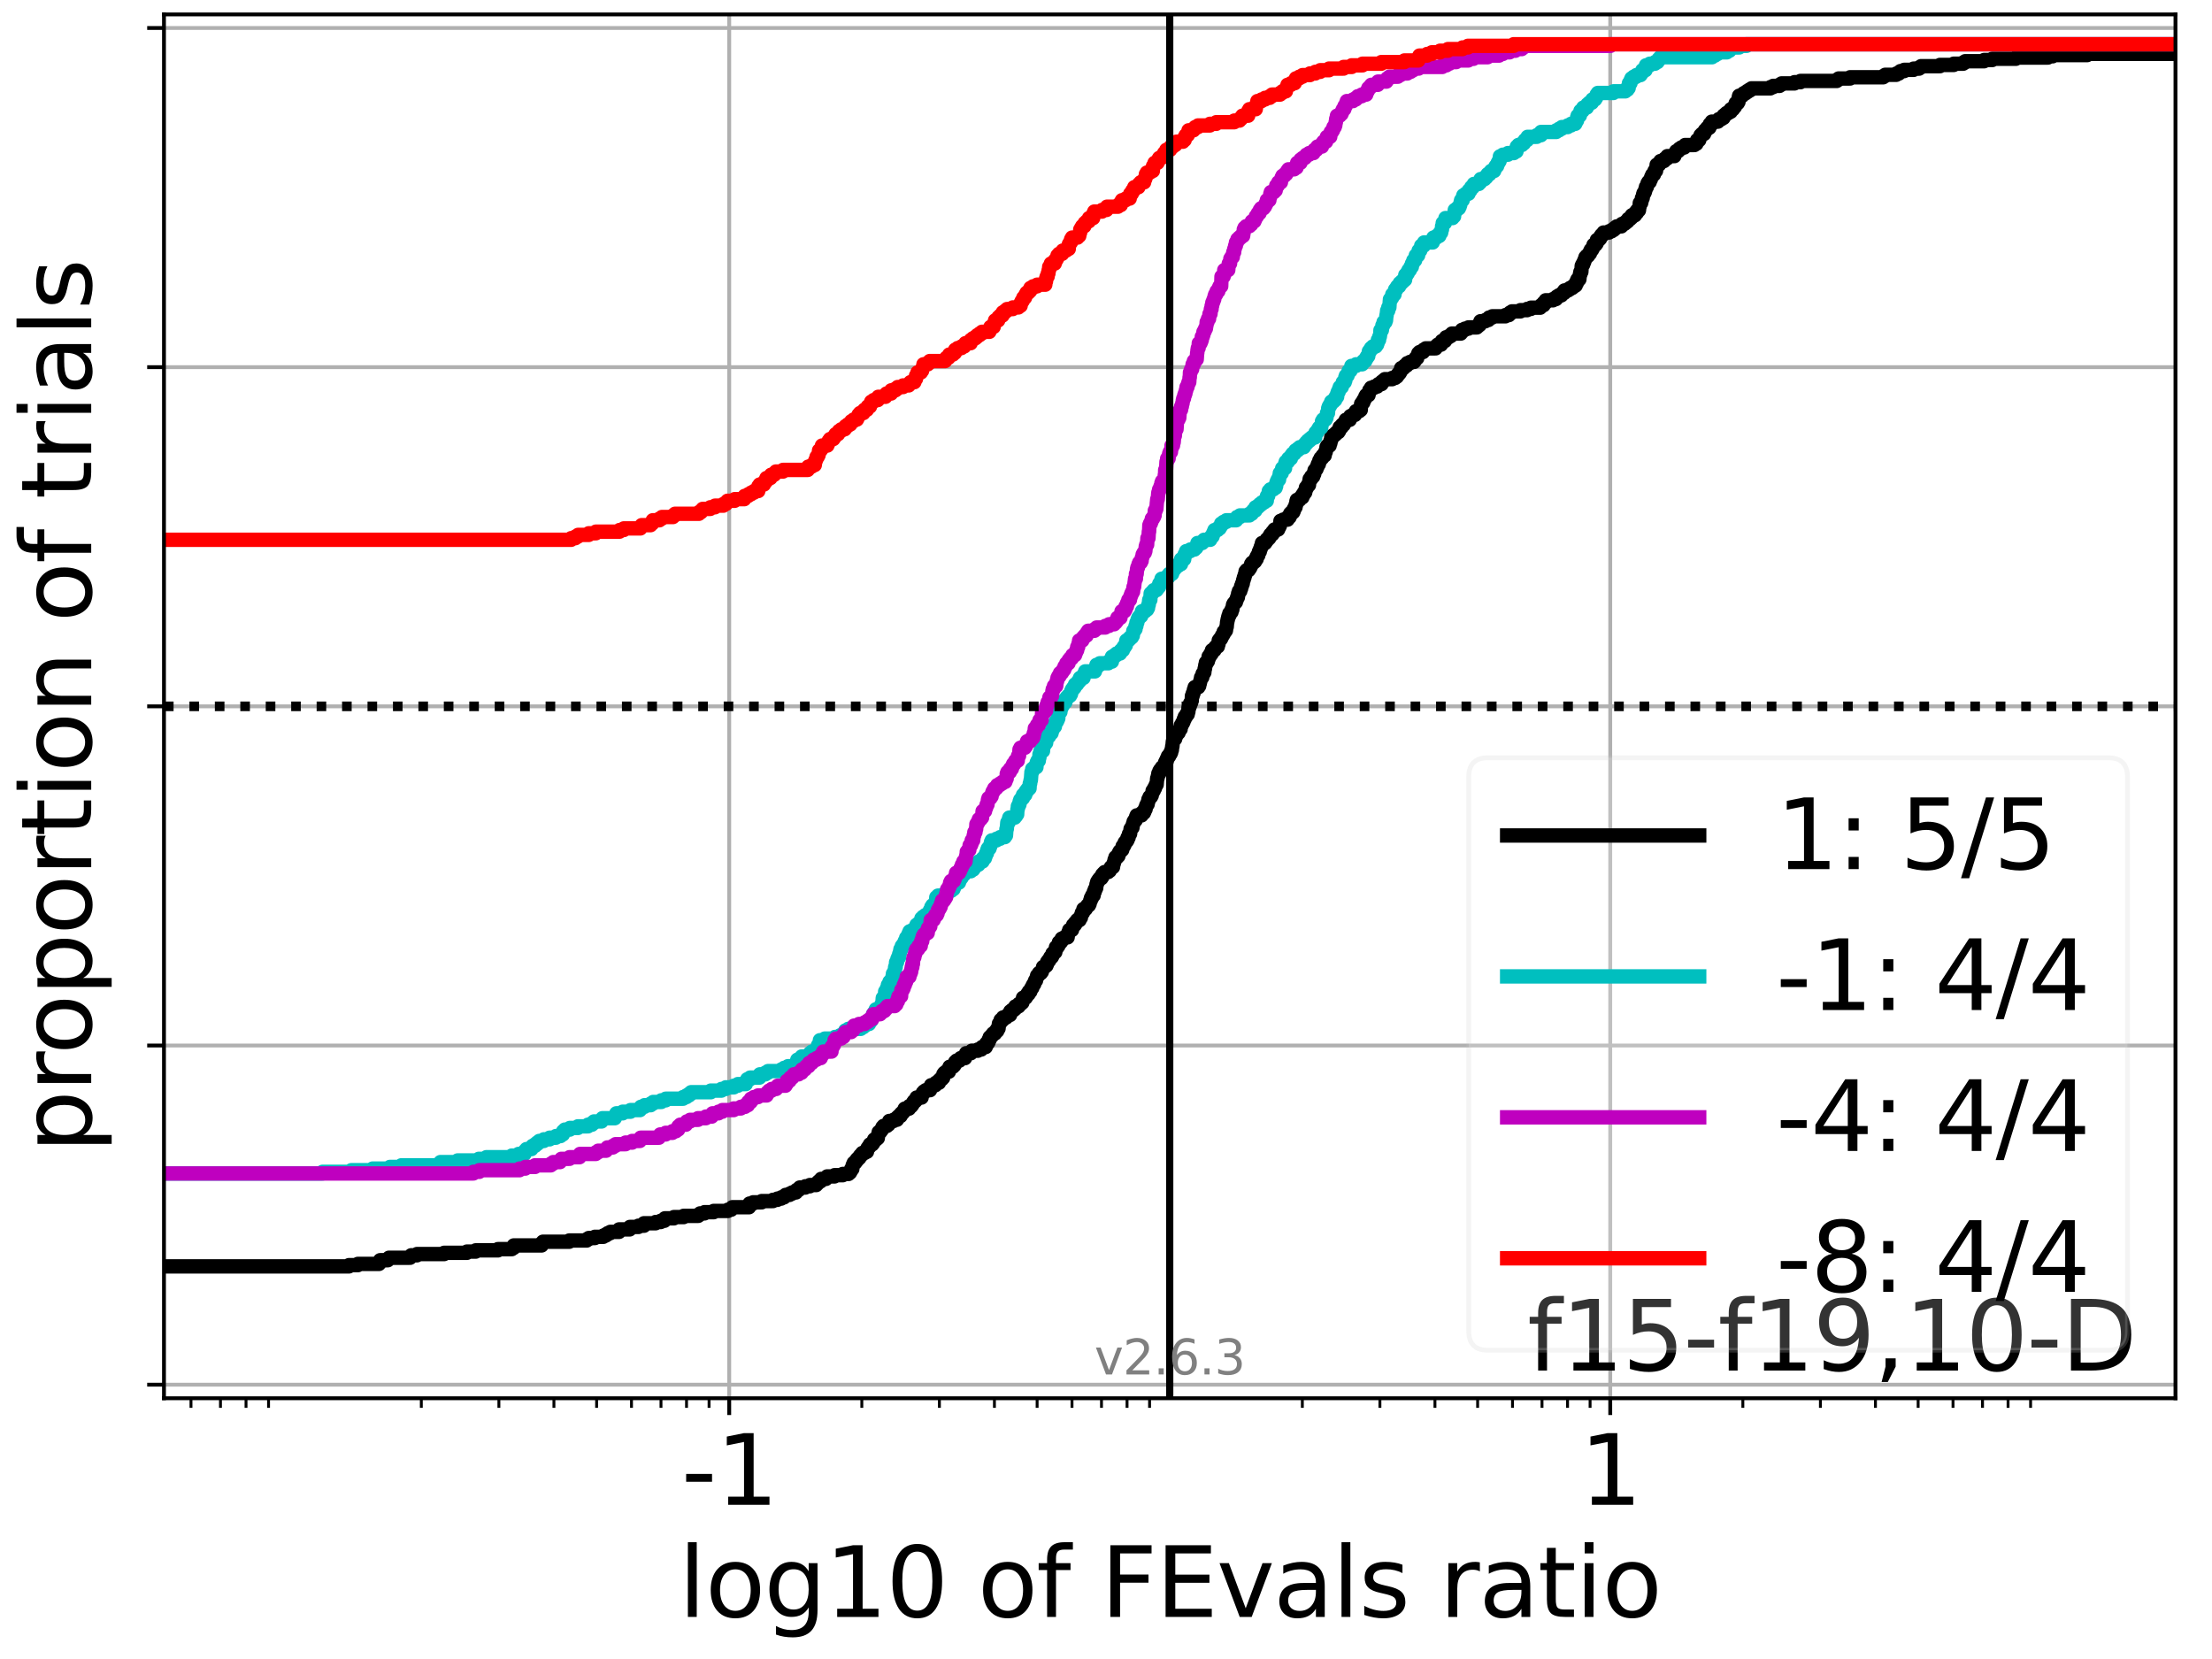 <?xml version="1.0" encoding="utf-8" standalone="no"?>
<!DOCTYPE svg PUBLIC "-//W3C//DTD SVG 1.1//EN"
  "http://www.w3.org/Graphics/SVG/1.1/DTD/svg11.dtd">
<svg xmlns:xlink="http://www.w3.org/1999/xlink" width="460.8pt" height="345.6pt" viewBox="0 0 460.8 345.6" xmlns="http://www.w3.org/2000/svg" version="1.1">
 <defs>
  <style type="text/css">*{stroke-linejoin: round; stroke-linecap: butt}</style>
 </defs>
 <g id="figure_1">
  <g id="patch_1">
   <path d="M 0 345.6 
L 460.8 345.6 
L 460.8 0 
L 0 0 
z
" style="fill: #ffffff"/>
  </g>
  <g id="axes_1">
   <g id="patch_2">
    <path d="M 34.16 291.28 
L 453.192 291.28 
L 453.192 3 
L 34.16 3 
z
" style="fill: #ffffff"/>
   </g>
   <g id="matplotlib.axis_1">
    <g id="xtick_1">
     <g id="line2d_1">
      <path d="M 151.91 291.28 
L 151.91 3 
" clip-path="url(#p8e7ca6cf50)" style="fill: none; stroke: #b0b0b0; stroke-width: 0.8; stroke-linecap: square"/>
     </g>
     <g id="line2d_2">
      <defs>
       <path id="m4430dbe624" d="M 0 0 
L 0 3.5 
" style="stroke: #000000; stroke-width: 0.8"/>
      </defs>
      <g>
       <use xlink:href="#m4430dbe624" x="151.91" y="291.28" style="stroke: #000000; stroke-width: 0.8"/>
      </g>
     </g>
     <g id="text_1">
      <!-- -1 -->
      <g transform="translate(141.939 313.477) scale(0.2 -0.2)">
       <defs>
        <path id="DejaVuSans-2d" d="M 313 2009 
L 1997 2009 
L 1997 1497 
L 313 1497 
L 313 2009 
z
" transform="scale(0.016)"/>
        <path id="DejaVuSans-31" d="M 794 531 
L 1825 531 
L 1825 4091 
L 703 3866 
L 703 4441 
L 1819 4666 
L 2450 4666 
L 2450 531 
L 3481 531 
L 3481 0 
L 794 0 
L 794 531 
z
" transform="scale(0.016)"/>
       </defs>
       <use xlink:href="#DejaVuSans-2d"/>
       <use xlink:href="#DejaVuSans-31" x="36.084"/>
      </g>
     </g>
    </g>
    <g id="xtick_2">
     <g id="line2d_3">
      <path d="M 335.442 291.28 
L 335.442 3 
" clip-path="url(#p8e7ca6cf50)" style="fill: none; stroke: #b0b0b0; stroke-width: 0.8; stroke-linecap: square"/>
     </g>
     <g id="line2d_4">
      <g>
       <use xlink:href="#m4430dbe624" x="335.442" y="291.28" style="stroke: #000000; stroke-width: 0.8"/>
      </g>
     </g>
     <g id="text_2">
      <!-- 1 -->
      <g transform="translate(329.08 313.477) scale(0.2 -0.2)">
       <use xlink:href="#DejaVuSans-31"/>
      </g>
     </g>
    </g>
    <g id="xtick_3">
     <g id="line2d_5">
      <defs>
       <path id="mb44d693c80" d="M 0 0 
L 0 2 
" style="stroke: #000000; stroke-width: 0.6"/>
      </defs>
      <g>
       <use xlink:href="#mb44d693c80" x="39.785" y="291.28" style="stroke: #000000; stroke-width: 0.6"/>
      </g>
     </g>
    </g>
    <g id="xtick_4">
     <g id="line2d_6">
      <g>
       <use xlink:href="#mb44d693c80" x="45.928" y="291.28" style="stroke: #000000; stroke-width: 0.6"/>
      </g>
     </g>
    </g>
    <g id="xtick_5">
     <g id="line2d_7">
      <g>
       <use xlink:href="#mb44d693c80" x="51.25" y="291.28" style="stroke: #000000; stroke-width: 0.6"/>
      </g>
     </g>
    </g>
    <g id="xtick_6">
     <g id="line2d_8">
      <g>
       <use xlink:href="#mb44d693c80" x="55.944" y="291.28" style="stroke: #000000; stroke-width: 0.6"/>
      </g>
     </g>
    </g>
    <g id="xtick_7">
     <g id="line2d_9">
      <g>
       <use xlink:href="#mb44d693c80" x="87.768" y="291.28" style="stroke: #000000; stroke-width: 0.6"/>
      </g>
     </g>
    </g>
    <g id="xtick_8">
     <g id="line2d_10">
      <g>
       <use xlink:href="#mb44d693c80" x="103.927" y="291.28" style="stroke: #000000; stroke-width: 0.6"/>
      </g>
     </g>
    </g>
    <g id="xtick_9">
     <g id="line2d_11">
      <g>
       <use xlink:href="#mb44d693c80" x="115.392" y="291.28" style="stroke: #000000; stroke-width: 0.6"/>
      </g>
     </g>
    </g>
    <g id="xtick_10">
     <g id="line2d_12">
      <g>
       <use xlink:href="#mb44d693c80" x="124.285" y="291.28" style="stroke: #000000; stroke-width: 0.6"/>
      </g>
     </g>
    </g>
    <g id="xtick_11">
     <g id="line2d_13">
      <g>
       <use xlink:href="#mb44d693c80" x="131.551" y="291.28" style="stroke: #000000; stroke-width: 0.6"/>
      </g>
     </g>
    </g>
    <g id="xtick_12">
     <g id="line2d_14">
      <g>
       <use xlink:href="#mb44d693c80" x="137.695" y="291.28" style="stroke: #000000; stroke-width: 0.6"/>
      </g>
     </g>
    </g>
    <g id="xtick_13">
     <g id="line2d_15">
      <g>
       <use xlink:href="#mb44d693c80" x="143.017" y="291.28" style="stroke: #000000; stroke-width: 0.6"/>
      </g>
     </g>
    </g>
    <g id="xtick_14">
     <g id="line2d_16">
      <g>
       <use xlink:href="#mb44d693c80" x="147.711" y="291.28" style="stroke: #000000; stroke-width: 0.6"/>
      </g>
     </g>
    </g>
    <g id="xtick_15">
     <g id="line2d_17">
      <g>
       <use xlink:href="#mb44d693c80" x="179.534" y="291.28" style="stroke: #000000; stroke-width: 0.6"/>
      </g>
     </g>
    </g>
    <g id="xtick_16">
     <g id="line2d_18">
      <g>
       <use xlink:href="#mb44d693c80" x="195.693" y="291.28" style="stroke: #000000; stroke-width: 0.6"/>
      </g>
     </g>
    </g>
    <g id="xtick_17">
     <g id="line2d_19">
      <g>
       <use xlink:href="#mb44d693c80" x="207.158" y="291.28" style="stroke: #000000; stroke-width: 0.6"/>
      </g>
     </g>
    </g>
    <g id="xtick_18">
     <g id="line2d_20">
      <g>
       <use xlink:href="#mb44d693c80" x="216.052" y="291.28" style="stroke: #000000; stroke-width: 0.6"/>
      </g>
     </g>
    </g>
    <g id="xtick_19">
     <g id="line2d_21">
      <g>
       <use xlink:href="#mb44d693c80" x="223.318" y="291.28" style="stroke: #000000; stroke-width: 0.6"/>
      </g>
     </g>
    </g>
    <g id="xtick_20">
     <g id="line2d_22">
      <g>
       <use xlink:href="#mb44d693c80" x="229.461" y="291.28" style="stroke: #000000; stroke-width: 0.6"/>
      </g>
     </g>
    </g>
    <g id="xtick_21">
     <g id="line2d_23">
      <g>
       <use xlink:href="#mb44d693c80" x="234.783" y="291.28" style="stroke: #000000; stroke-width: 0.6"/>
      </g>
     </g>
    </g>
    <g id="xtick_22">
     <g id="line2d_24">
      <g>
       <use xlink:href="#mb44d693c80" x="239.477" y="291.28" style="stroke: #000000; stroke-width: 0.6"/>
      </g>
     </g>
    </g>
    <g id="xtick_23">
     <g id="line2d_25">
      <g>
       <use xlink:href="#mb44d693c80" x="271.3" y="291.28" style="stroke: #000000; stroke-width: 0.6"/>
      </g>
     </g>
    </g>
    <g id="xtick_24">
     <g id="line2d_26">
      <g>
       <use xlink:href="#mb44d693c80" x="287.46" y="291.28" style="stroke: #000000; stroke-width: 0.6"/>
      </g>
     </g>
    </g>
    <g id="xtick_25">
     <g id="line2d_27">
      <g>
       <use xlink:href="#mb44d693c80" x="298.925" y="291.28" style="stroke: #000000; stroke-width: 0.6"/>
      </g>
     </g>
    </g>
    <g id="xtick_26">
     <g id="line2d_28">
      <g>
       <use xlink:href="#mb44d693c80" x="307.818" y="291.28" style="stroke: #000000; stroke-width: 0.6"/>
      </g>
     </g>
    </g>
    <g id="xtick_27">
     <g id="line2d_29">
      <g>
       <use xlink:href="#mb44d693c80" x="315.084" y="291.28" style="stroke: #000000; stroke-width: 0.6"/>
      </g>
     </g>
    </g>
    <g id="xtick_28">
     <g id="line2d_30">
      <g>
       <use xlink:href="#mb44d693c80" x="321.228" y="291.28" style="stroke: #000000; stroke-width: 0.6"/>
      </g>
     </g>
    </g>
    <g id="xtick_29">
     <g id="line2d_31">
      <g>
       <use xlink:href="#mb44d693c80" x="326.549" y="291.28" style="stroke: #000000; stroke-width: 0.6"/>
      </g>
     </g>
    </g>
    <g id="xtick_30">
     <g id="line2d_32">
      <g>
       <use xlink:href="#mb44d693c80" x="331.243" y="291.28" style="stroke: #000000; stroke-width: 0.6"/>
      </g>
     </g>
    </g>
    <g id="xtick_31">
     <g id="line2d_33">
      <g>
       <use xlink:href="#mb44d693c80" x="363.067" y="291.28" style="stroke: #000000; stroke-width: 0.6"/>
      </g>
     </g>
    </g>
    <g id="xtick_32">
     <g id="line2d_34">
      <g>
       <use xlink:href="#mb44d693c80" x="379.226" y="291.28" style="stroke: #000000; stroke-width: 0.6"/>
      </g>
     </g>
    </g>
    <g id="xtick_33">
     <g id="line2d_35">
      <g>
       <use xlink:href="#mb44d693c80" x="390.691" y="291.28" style="stroke: #000000; stroke-width: 0.6"/>
      </g>
     </g>
    </g>
    <g id="xtick_34">
     <g id="line2d_36">
      <g>
       <use xlink:href="#mb44d693c80" x="399.584" y="291.28" style="stroke: #000000; stroke-width: 0.6"/>
      </g>
     </g>
    </g>
    <g id="xtick_35">
     <g id="line2d_37">
      <g>
       <use xlink:href="#mb44d693c80" x="406.85" y="291.28" style="stroke: #000000; stroke-width: 0.6"/>
      </g>
     </g>
    </g>
    <g id="xtick_36">
     <g id="line2d_38">
      <g>
       <use xlink:href="#mb44d693c80" x="412.994" y="291.28" style="stroke: #000000; stroke-width: 0.6"/>
      </g>
     </g>
    </g>
    <g id="xtick_37">
     <g id="line2d_39">
      <g>
       <use xlink:href="#mb44d693c80" x="418.316" y="291.28" style="stroke: #000000; stroke-width: 0.6"/>
      </g>
     </g>
    </g>
    <g id="xtick_38">
     <g id="line2d_40">
      <g>
       <use xlink:href="#mb44d693c80" x="423.01" y="291.28" style="stroke: #000000; stroke-width: 0.6"/>
      </g>
     </g>
    </g>
    <g id="text_3">
     <!-- log10 of FEvals ratio -->
     <g transform="translate(141.371 336.833) scale(0.2 -0.2)">
      <defs>
       <path id="DejaVuSans-6c" d="M 603 4863 
L 1178 4863 
L 1178 0 
L 603 0 
L 603 4863 
z
" transform="scale(0.016)"/>
       <path id="DejaVuSans-6f" d="M 1959 3097 
Q 1497 3097 1228 2736 
Q 959 2375 959 1747 
Q 959 1119 1226 758 
Q 1494 397 1959 397 
Q 2419 397 2687 759 
Q 2956 1122 2956 1747 
Q 2956 2369 2687 2733 
Q 2419 3097 1959 3097 
z
M 1959 3584 
Q 2709 3584 3137 3096 
Q 3566 2609 3566 1747 
Q 3566 888 3137 398 
Q 2709 -91 1959 -91 
Q 1206 -91 779 398 
Q 353 888 353 1747 
Q 353 2609 779 3096 
Q 1206 3584 1959 3584 
z
" transform="scale(0.016)"/>
       <path id="DejaVuSans-67" d="M 2906 1791 
Q 2906 2416 2648 2759 
Q 2391 3103 1925 3103 
Q 1463 3103 1205 2759 
Q 947 2416 947 1791 
Q 947 1169 1205 825 
Q 1463 481 1925 481 
Q 2391 481 2648 825 
Q 2906 1169 2906 1791 
z
M 3481 434 
Q 3481 -459 3084 -895 
Q 2688 -1331 1869 -1331 
Q 1566 -1331 1297 -1286 
Q 1028 -1241 775 -1147 
L 775 -588 
Q 1028 -725 1275 -790 
Q 1522 -856 1778 -856 
Q 2344 -856 2625 -561 
Q 2906 -266 2906 331 
L 2906 616 
Q 2728 306 2450 153 
Q 2172 0 1784 0 
Q 1141 0 747 490 
Q 353 981 353 1791 
Q 353 2603 747 3093 
Q 1141 3584 1784 3584 
Q 2172 3584 2450 3431 
Q 2728 3278 2906 2969 
L 2906 3500 
L 3481 3500 
L 3481 434 
z
" transform="scale(0.016)"/>
       <path id="DejaVuSans-30" d="M 2034 4250 
Q 1547 4250 1301 3770 
Q 1056 3291 1056 2328 
Q 1056 1369 1301 889 
Q 1547 409 2034 409 
Q 2525 409 2770 889 
Q 3016 1369 3016 2328 
Q 3016 3291 2770 3770 
Q 2525 4250 2034 4250 
z
M 2034 4750 
Q 2819 4750 3233 4129 
Q 3647 3509 3647 2328 
Q 3647 1150 3233 529 
Q 2819 -91 2034 -91 
Q 1250 -91 836 529 
Q 422 1150 422 2328 
Q 422 3509 836 4129 
Q 1250 4750 2034 4750 
z
" transform="scale(0.016)"/>
       <path id="DejaVuSans-20" transform="scale(0.016)"/>
       <path id="DejaVuSans-66" d="M 2375 4863 
L 2375 4384 
L 1825 4384 
Q 1516 4384 1395 4259 
Q 1275 4134 1275 3809 
L 1275 3500 
L 2222 3500 
L 2222 3053 
L 1275 3053 
L 1275 0 
L 697 0 
L 697 3053 
L 147 3053 
L 147 3500 
L 697 3500 
L 697 3744 
Q 697 4328 969 4595 
Q 1241 4863 1831 4863 
L 2375 4863 
z
" transform="scale(0.016)"/>
       <path id="DejaVuSans-46" d="M 628 4666 
L 3309 4666 
L 3309 4134 
L 1259 4134 
L 1259 2759 
L 3109 2759 
L 3109 2228 
L 1259 2228 
L 1259 0 
L 628 0 
L 628 4666 
z
" transform="scale(0.016)"/>
       <path id="DejaVuSans-45" d="M 628 4666 
L 3578 4666 
L 3578 4134 
L 1259 4134 
L 1259 2753 
L 3481 2753 
L 3481 2222 
L 1259 2222 
L 1259 531 
L 3634 531 
L 3634 0 
L 628 0 
L 628 4666 
z
" transform="scale(0.016)"/>
       <path id="DejaVuSans-76" d="M 191 3500 
L 800 3500 
L 1894 563 
L 2988 3500 
L 3597 3500 
L 2284 0 
L 1503 0 
L 191 3500 
z
" transform="scale(0.016)"/>
       <path id="DejaVuSans-61" d="M 2194 1759 
Q 1497 1759 1228 1600 
Q 959 1441 959 1056 
Q 959 750 1161 570 
Q 1363 391 1709 391 
Q 2188 391 2477 730 
Q 2766 1069 2766 1631 
L 2766 1759 
L 2194 1759 
z
M 3341 1997 
L 3341 0 
L 2766 0 
L 2766 531 
Q 2569 213 2275 61 
Q 1981 -91 1556 -91 
Q 1019 -91 701 211 
Q 384 513 384 1019 
Q 384 1609 779 1909 
Q 1175 2209 1959 2209 
L 2766 2209 
L 2766 2266 
Q 2766 2663 2505 2880 
Q 2244 3097 1772 3097 
Q 1472 3097 1187 3025 
Q 903 2953 641 2809 
L 641 3341 
Q 956 3463 1253 3523 
Q 1550 3584 1831 3584 
Q 2591 3584 2966 3190 
Q 3341 2797 3341 1997 
z
" transform="scale(0.016)"/>
       <path id="DejaVuSans-73" d="M 2834 3397 
L 2834 2853 
Q 2591 2978 2328 3040 
Q 2066 3103 1784 3103 
Q 1356 3103 1142 2972 
Q 928 2841 928 2578 
Q 928 2378 1081 2264 
Q 1234 2150 1697 2047 
L 1894 2003 
Q 2506 1872 2764 1633 
Q 3022 1394 3022 966 
Q 3022 478 2636 193 
Q 2250 -91 1575 -91 
Q 1294 -91 989 -36 
Q 684 19 347 128 
L 347 722 
Q 666 556 975 473 
Q 1284 391 1588 391 
Q 1994 391 2212 530 
Q 2431 669 2431 922 
Q 2431 1156 2273 1281 
Q 2116 1406 1581 1522 
L 1381 1569 
Q 847 1681 609 1914 
Q 372 2147 372 2553 
Q 372 3047 722 3315 
Q 1072 3584 1716 3584 
Q 2034 3584 2315 3537 
Q 2597 3491 2834 3397 
z
" transform="scale(0.016)"/>
       <path id="DejaVuSans-72" d="M 2631 2963 
Q 2534 3019 2420 3045 
Q 2306 3072 2169 3072 
Q 1681 3072 1420 2755 
Q 1159 2438 1159 1844 
L 1159 0 
L 581 0 
L 581 3500 
L 1159 3500 
L 1159 2956 
Q 1341 3275 1631 3429 
Q 1922 3584 2338 3584 
Q 2397 3584 2469 3576 
Q 2541 3569 2628 3553 
L 2631 2963 
z
" transform="scale(0.016)"/>
       <path id="DejaVuSans-74" d="M 1172 4494 
L 1172 3500 
L 2356 3500 
L 2356 3053 
L 1172 3053 
L 1172 1153 
Q 1172 725 1289 603 
Q 1406 481 1766 481 
L 2356 481 
L 2356 0 
L 1766 0 
Q 1100 0 847 248 
Q 594 497 594 1153 
L 594 3053 
L 172 3053 
L 172 3500 
L 594 3500 
L 594 4494 
L 1172 4494 
z
" transform="scale(0.016)"/>
       <path id="DejaVuSans-69" d="M 603 3500 
L 1178 3500 
L 1178 0 
L 603 0 
L 603 3500 
z
M 603 4863 
L 1178 4863 
L 1178 4134 
L 603 4134 
L 603 4863 
z
" transform="scale(0.016)"/>
      </defs>
      <use xlink:href="#DejaVuSans-6c"/>
      <use xlink:href="#DejaVuSans-6f" x="27.783"/>
      <use xlink:href="#DejaVuSans-67" x="88.965"/>
      <use xlink:href="#DejaVuSans-31" x="152.441"/>
      <use xlink:href="#DejaVuSans-30" x="216.064"/>
      <use xlink:href="#DejaVuSans-20" x="279.688"/>
      <use xlink:href="#DejaVuSans-6f" x="311.475"/>
      <use xlink:href="#DejaVuSans-66" x="372.656"/>
      <use xlink:href="#DejaVuSans-20" x="407.861"/>
      <use xlink:href="#DejaVuSans-46" x="439.648"/>
      <use xlink:href="#DejaVuSans-45" x="497.168"/>
      <use xlink:href="#DejaVuSans-76" x="560.352"/>
      <use xlink:href="#DejaVuSans-61" x="619.531"/>
      <use xlink:href="#DejaVuSans-6c" x="680.811"/>
      <use xlink:href="#DejaVuSans-73" x="708.594"/>
      <use xlink:href="#DejaVuSans-20" x="760.693"/>
      <use xlink:href="#DejaVuSans-72" x="792.48"/>
      <use xlink:href="#DejaVuSans-61" x="833.594"/>
      <use xlink:href="#DejaVuSans-74" x="894.873"/>
      <use xlink:href="#DejaVuSans-69" x="934.082"/>
      <use xlink:href="#DejaVuSans-6f" x="961.865"/>
     </g>
    </g>
   </g>
   <g id="matplotlib.axis_2">
    <g id="ytick_1">
     <g id="line2d_41">
      <path d="M 34.16 288.454 
L 453.192 288.454 
" clip-path="url(#p8e7ca6cf50)" style="fill: none; stroke: #b0b0b0; stroke-width: 0.8; stroke-linecap: square"/>
     </g>
     <g id="line2d_42">
      <defs>
       <path id="m2b5fc15e52" d="M 0 0 
L -3.5 0 
" style="stroke: #000000; stroke-width: 0.8"/>
      </defs>
      <g>
       <use xlink:href="#m2b5fc15e52" x="34.16" y="288.454" style="stroke: #000000; stroke-width: 0.8"/>
      </g>
     </g>
    </g>
    <g id="ytick_2">
     <g id="line2d_43">
      <path d="M 34.16 217.797 
L 453.192 217.797 
" clip-path="url(#p8e7ca6cf50)" style="fill: none; stroke: #b0b0b0; stroke-width: 0.8; stroke-linecap: square"/>
     </g>
     <g id="line2d_44">
      <g>
       <use xlink:href="#m2b5fc15e52" x="34.16" y="217.797" style="stroke: #000000; stroke-width: 0.8"/>
      </g>
     </g>
    </g>
    <g id="ytick_3">
     <g id="line2d_45">
      <path d="M 34.16 147.14 
L 453.192 147.14 
" clip-path="url(#p8e7ca6cf50)" style="fill: none; stroke: #b0b0b0; stroke-width: 0.8; stroke-linecap: square"/>
     </g>
     <g id="line2d_46">
      <g>
       <use xlink:href="#m2b5fc15e52" x="34.16" y="147.14" style="stroke: #000000; stroke-width: 0.8"/>
      </g>
     </g>
    </g>
    <g id="ytick_4">
     <g id="line2d_47">
      <path d="M 34.16 76.483 
L 453.192 76.483 
" clip-path="url(#p8e7ca6cf50)" style="fill: none; stroke: #b0b0b0; stroke-width: 0.8; stroke-linecap: square"/>
     </g>
     <g id="line2d_48">
      <g>
       <use xlink:href="#m2b5fc15e52" x="34.16" y="76.483" style="stroke: #000000; stroke-width: 0.8"/>
      </g>
     </g>
    </g>
    <g id="ytick_5">
     <g id="line2d_49">
      <path d="M 34.16 5.826 
L 453.192 5.826 
" clip-path="url(#p8e7ca6cf50)" style="fill: none; stroke: #b0b0b0; stroke-width: 0.8; stroke-linecap: square"/>
     </g>
     <g id="line2d_50">
      <g>
       <use xlink:href="#m2b5fc15e52" x="34.16" y="5.826" style="stroke: #000000; stroke-width: 0.8"/>
      </g>
     </g>
    </g>
    <g id="text_4">
     <!-- proportion of trials -->
     <g transform="translate(19.001 240.146) rotate(-90) scale(0.2 -0.2)">
      <defs>
       <path id="DejaVuSans-70" d="M 1159 525 
L 1159 -1331 
L 581 -1331 
L 581 3500 
L 1159 3500 
L 1159 2969 
Q 1341 3281 1617 3432 
Q 1894 3584 2278 3584 
Q 2916 3584 3314 3078 
Q 3713 2572 3713 1747 
Q 3713 922 3314 415 
Q 2916 -91 2278 -91 
Q 1894 -91 1617 61 
Q 1341 213 1159 525 
z
M 3116 1747 
Q 3116 2381 2855 2742 
Q 2594 3103 2138 3103 
Q 1681 3103 1420 2742 
Q 1159 2381 1159 1747 
Q 1159 1113 1420 752 
Q 1681 391 2138 391 
Q 2594 391 2855 752 
Q 3116 1113 3116 1747 
z
" transform="scale(0.016)"/>
       <path id="DejaVuSans-6e" d="M 3513 2113 
L 3513 0 
L 2938 0 
L 2938 2094 
Q 2938 2591 2744 2837 
Q 2550 3084 2163 3084 
Q 1697 3084 1428 2787 
Q 1159 2491 1159 1978 
L 1159 0 
L 581 0 
L 581 3500 
L 1159 3500 
L 1159 2956 
Q 1366 3272 1645 3428 
Q 1925 3584 2291 3584 
Q 2894 3584 3203 3211 
Q 3513 2838 3513 2113 
z
" transform="scale(0.016)"/>
      </defs>
      <use xlink:href="#DejaVuSans-70"/>
      <use xlink:href="#DejaVuSans-72" x="63.477"/>
      <use xlink:href="#DejaVuSans-6f" x="102.34"/>
      <use xlink:href="#DejaVuSans-70" x="163.521"/>
      <use xlink:href="#DejaVuSans-6f" x="226.998"/>
      <use xlink:href="#DejaVuSans-72" x="288.18"/>
      <use xlink:href="#DejaVuSans-74" x="329.293"/>
      <use xlink:href="#DejaVuSans-69" x="368.502"/>
      <use xlink:href="#DejaVuSans-6f" x="396.285"/>
      <use xlink:href="#DejaVuSans-6e" x="457.467"/>
      <use xlink:href="#DejaVuSans-20" x="520.846"/>
      <use xlink:href="#DejaVuSans-6f" x="552.633"/>
      <use xlink:href="#DejaVuSans-66" x="613.814"/>
      <use xlink:href="#DejaVuSans-20" x="649.02"/>
      <use xlink:href="#DejaVuSans-74" x="680.807"/>
      <use xlink:href="#DejaVuSans-72" x="720.016"/>
      <use xlink:href="#DejaVuSans-69" x="761.129"/>
      <use xlink:href="#DejaVuSans-61" x="788.912"/>
      <use xlink:href="#DejaVuSans-6c" x="850.191"/>
      <use xlink:href="#DejaVuSans-73" x="877.975"/>
     </g>
    </g>
   </g>
   <g id="line2d_51">
    <path d="M 34.16 263.81 
L 72.703 263.81 
L 72.703 263.554 
L 74.544 263.554 
L 74.544 263.297 
L 78.947 263.297 
L 78.947 263.04 
L 79.177 263.04 
L 79.187 262.527 
L 80.788 262.527 
L 80.788 262.27 
L 81.028 262.27 
L 81.028 262.014 
L 85.421 262.014 
L 85.421 261.757 
L 85.661 261.757 
L 85.661 261.5 
L 86.87 261.5 
L 86.87 261.243 
L 92.515 261.243 
L 92.515 260.987 
L 97.255 260.987 
L 97.255 260.73 
L 99.095 260.73 
L 99.095 260.473 
L 103.728 260.473 
L 103.728 260.217 
L 106.615 260.217 
L 106.615 259.96 
L 107.017 259.96 
L 107.029 259.447 
L 112.829 259.447 
L 112.859 258.933 
L 113.099 258.933 
L 113.099 258.676 
L 118.582 258.676 
L 118.582 258.42 
L 122.207 258.42 
L 122.207 258.163 
L 122.634 258.163 
L 122.634 257.906 
L 123.923 257.906 
L 123.923 257.65 
L 125.678 257.65 
L 125.678 257.393 
L 126.207 257.393 
L 126.207 257.136 
L 126.607 257.136 
L 126.607 256.88 
L 127.144 256.88 
L 127.144 256.623 
L 128.954 256.623 
L 128.964 256.109 
L 131.167 256.109 
L 131.217 255.596 
L 132.987 255.596 
L 132.987 255.339 
L 134.148 255.339 
L 134.148 254.826 
L 136.576 254.826 
L 136.576 254.569 
L 137.634 254.569 
L 137.634 254.313 
L 138.406 254.313 
L 138.51 253.799 
L 140.38 253.799 
L 140.38 253.542 
L 142.408 253.542 
L 142.408 253.286 
L 145.465 253.286 
L 145.465 253.029 
L 145.837 253.029 
L 145.837 252.772 
L 146.766 252.772 
L 146.766 252.516 
L 148.673 252.516 
L 148.673 252.259 
L 151.637 252.259 
L 151.637 252.002 
L 152.321 252.002 
L 152.321 251.746 
L 152.566 251.746 
L 152.566 251.489 
L 156.028 251.489 
L 156.04 250.975 
L 156.142 250.975 
L 156.142 250.719 
L 156.904 250.719 
L 156.904 250.462 
L 158.669 250.462 
L 158.669 250.205 
L 161.015 250.205 
L 161.015 249.949 
L 161.944 249.949 
L 161.944 249.692 
L 162.731 249.692 
L 162.731 249.435 
L 163.329 249.435 
L 163.329 249.179 
L 163.659 249.179 
L 163.659 248.922 
L 164.469 248.922 
L 164.469 248.665 
L 165.015 248.665 
L 165.015 248.408 
L 165.824 248.408 
L 165.824 248.152 
L 165.944 248.152 
L 165.944 247.895 
L 166.4 247.895 
L 166.4 247.638 
L 166.606 247.638 
L 166.606 247.382 
L 167.772 247.382 
L 167.772 247.125 
L 168.7 247.125 
L 168.7 246.868 
L 170.025 246.868 
L 170.025 246.612 
L 170.275 246.612 
L 170.275 246.355 
L 170.541 246.355 
L 170.541 246.098 
L 170.954 246.098 
L 170.954 245.841 
L 171.066 245.841 
L 171.066 245.585 
L 172.068 245.585 
L 172.068 245.328 
L 172.308 245.328 
L 172.308 245.071 
L 173.847 245.071 
L 173.847 244.815 
L 175.563 244.815 
L 175.563 244.558 
L 176.76 244.558 
L 176.76 244.301 
L 177.064 244.301 
L 177.064 244.045 
L 177.213 244.045 
L 177.31 243.531 
L 177.55 243.531 
L 177.624 242.761 
L 177.736 242.761 
L 177.736 242.504 
L 177.847 242.504 
L 177.847 242.248 
L 178.142 242.248 
L 178.142 241.991 
L 178.342 241.991 
L 178.342 241.734 
L 178.527 241.734 
L 178.527 241.478 
L 178.774 241.478 
L 178.774 241.221 
L 179.036 241.221 
L 179.036 240.964 
L 179.187 240.964 
L 179.187 240.707 
L 179.427 240.707 
L 179.427 240.451 
L 179.627 240.451 
L 179.627 240.194 
L 180.116 240.194 
L 180.116 239.937 
L 180.604 239.937 
L 180.615 239.424 
L 180.722 239.424 
L 180.722 239.167 
L 180.902 239.167 
L 180.902 238.91 
L 181.132 238.91 
L 181.216 238.397 
L 181.721 238.397 
L 181.721 238.14 
L 181.913 238.14 
L 181.994 237.627 
L 182.106 237.627 
L 182.106 237.37 
L 182.563 237.37 
L 182.563 237.114 
L 182.857 237.114 
L 182.927 236.343 
L 182.973 236.343 
L 183.056 235.83 
L 183.376 235.83 
L 183.376 235.573 
L 183.562 235.573 
L 183.562 235.317 
L 183.753 235.317 
L 183.835 234.803 
L 184.06 234.803 
L 184.06 234.547 
L 184.768 234.547 
L 184.768 234.29 
L 185.093 234.29 
L 185.093 234.033 
L 185.217 234.033 
L 185.248 233.52 
L 186.158 233.52 
L 186.158 233.263 
L 186.86 233.263 
L 186.923 232.75 
L 187.196 232.75 
L 187.196 232.493 
L 187.606 232.493 
L 187.689 231.98 
L 187.96 231.98 
L 187.96 231.723 
L 188.195 231.723 
L 188.195 231.466 
L 188.386 231.466 
L 188.468 230.953 
L 189.365 230.953 
L 189.4 230.439 
L 189.85 230.439 
L 189.85 230.183 
L 190.046 230.183 
L 190.046 229.926 
L 190.204 229.926 
L 190.204 229.669 
L 190.375 229.669 
L 190.375 229.413 
L 190.669 229.413 
L 190.669 229.156 
L 190.909 229.156 
L 190.938 228.642 
L 191.981 228.642 
L 192.02 228.129 
L 192.126 228.129 
L 192.126 227.872 
L 192.242 227.872 
L 192.242 227.616 
L 192.466 227.616 
L 192.466 227.359 
L 192.844 227.359 
L 192.844 227.102 
L 193.749 227.102 
L 193.835 226.332 
L 193.957 226.332 
L 193.957 226.075 
L 194.848 226.075 
L 194.95 225.562 
L 195.603 225.562 
L 195.617 225.049 
L 195.878 225.049 
L 195.878 224.792 
L 196.241 224.792 
L 196.241 224.535 
L 196.472 224.535 
L 196.518 223.765 
L 196.702 223.765 
L 196.702 223.508 
L 197.025 223.508 
L 197.025 223.252 
L 197.672 223.252 
L 197.698 222.482 
L 197.813 222.482 
L 197.813 222.225 
L 198.537 222.225 
L 198.537 221.968 
L 198.793 221.968 
L 198.793 221.712 
L 198.958 221.712 
L 198.998 221.198 
L 199.271 221.198 
L 199.271 220.941 
L 199.892 220.941 
L 199.892 220.685 
L 200.1 220.685 
L 200.1 220.428 
L 201.029 220.428 
L 201.05 219.915 
L 201.158 219.915 
L 201.251 219.401 
L 202.251 219.401 
L 202.251 219.145 
L 202.444 219.145 
L 202.444 218.888 
L 203.691 218.888 
L 203.691 218.631 
L 204.409 218.631 
L 204.409 218.374 
L 204.586 218.374 
L 204.586 218.118 
L 205.347 218.118 
L 205.425 217.604 
L 205.465 217.604 
L 205.465 217.348 
L 205.788 217.348 
L 205.788 217.091 
L 205.932 217.091 
L 205.967 216.578 
L 206.159 216.578 
L 206.178 216.064 
L 206.44 216.064 
L 206.44 215.807 
L 206.672 215.807 
L 206.672 215.551 
L 206.871 215.551 
L 206.871 215.294 
L 207.279 215.294 
L 207.279 215.037 
L 207.42 215.037 
L 207.42 214.781 
L 207.742 214.781 
L 207.782 214.267 
L 208.013 214.267 
L 208.096 213.24 
L 208.285 213.24 
L 208.285 212.984 
L 208.44 212.984 
L 208.461 212.47 
L 208.927 212.47 
L 208.942 211.957 
L 209.63 211.957 
L 209.63 211.7 
L 209.904 211.7 
L 209.904 211.444 
L 210.414 211.444 
L 210.469 210.673 
L 210.777 210.673 
L 210.777 210.417 
L 211.203 210.417 
L 211.203 210.16 
L 211.498 210.16 
L 211.518 209.647 
L 212.197 209.647 
L 212.253 209.133 
L 212.686 209.133 
L 212.686 208.877 
L 212.971 208.877 
L 212.983 208.363 
L 213.091 208.363 
L 213.113 207.85 
L 213.68 207.85 
L 213.68 207.593 
L 213.851 207.593 
L 213.851 207.336 
L 213.996 207.336 
L 213.996 207.08 
L 214.276 207.08 
L 214.324 206.566 
L 214.635 206.566 
L 214.726 206.053 
L 214.859 206.053 
L 214.859 205.796 
L 215.045 205.796 
L 215.128 205.283 
L 215.266 205.283 
L 215.266 205.026 
L 215.442 205.026 
L 215.552 204.513 
L 215.634 204.513 
L 215.634 204.256 
L 215.825 204.256 
L 215.907 203.743 
L 215.959 203.743 
L 216.052 203.229 
L 216.292 203.229 
L 216.292 202.972 
L 216.429 202.972 
L 216.429 202.716 
L 216.839 202.716 
L 216.839 202.459 
L 217.033 202.459 
L 217.13 201.946 
L 217.209 201.946 
L 217.289 201.432 
L 217.665 201.432 
L 217.665 201.175 
L 217.983 201.175 
L 217.983 200.919 
L 218.096 200.919 
L 218.133 200.405 
L 218.309 200.405 
L 218.309 200.149 
L 218.539 200.149 
L 218.539 199.892 
L 218.682 199.892 
L 218.682 199.635 
L 218.814 199.635 
L 218.814 199.379 
L 219.117 199.379 
L 219.117 199.122 
L 219.257 199.122 
L 219.257 198.608 
L 219.519 198.608 
L 219.519 198.352 
L 219.838 198.352 
L 219.85 197.838 
L 219.975 197.838 
L 219.975 197.325 
L 220.29 197.325 
L 220.29 197.068 
L 220.469 197.068 
L 220.568 196.555 
L 220.596 196.555 
L 220.596 196.298 
L 220.993 196.298 
L 220.993 196.041 
L 221.174 196.041 
L 221.179 195.528 
L 221.685 195.528 
L 221.685 195.271 
L 222.403 195.271 
L 222.503 194.501 
L 222.557 194.501 
L 222.557 194.245 
L 222.709 194.245 
L 222.742 193.731 
L 223.318 193.731 
L 223.374 193.218 
L 223.46 193.218 
L 223.546 192.704 
L 223.902 192.704 
L 223.972 192.191 
L 224.27 192.191 
L 224.27 191.934 
L 224.385 191.934 
L 224.385 191.678 
L 224.887 191.678 
L 224.917 191.164 
L 225.172 191.164 
L 225.203 190.651 
L 225.285 190.651 
L 225.37 190.137 
L 225.612 190.137 
L 225.697 189.367 
L 226.176 189.367 
L 226.176 189.111 
L 226.337 189.111 
L 226.337 188.854 
L 226.536 188.854 
L 226.536 188.597 
L 226.84 188.597 
L 226.84 188.34 
L 226.971 188.34 
L 227.08 187.827 
L 227.116 187.827 
L 227.116 187.57 
L 227.237 187.57 
L 227.269 187.057 
L 227.477 187.057 
L 227.517 186.544 
L 227.819 186.544 
L 227.871 185.773 
L 228.047 185.773 
L 228.07 185.26 
L 228.235 185.26 
L 228.235 185.003 
L 228.353 185.003 
L 228.412 184.233 
L 228.498 184.233 
L 228.562 183.72 
L 228.71 183.72 
L 228.71 183.463 
L 228.886 183.463 
L 228.886 183.206 
L 229.087 183.206 
L 229.087 182.95 
L 229.444 182.95 
L 229.444 182.693 
L 229.618 182.693 
L 229.62 182.18 
L 229.858 182.18 
L 229.858 181.923 
L 230.11 181.923 
L 230.11 181.666 
L 230.847 181.666 
L 230.847 181.41 
L 231.168 181.41 
L 231.273 180.896 
L 231.424 180.896 
L 231.424 180.639 
L 231.855 180.639 
L 231.963 179.869 
L 232.033 179.869 
L 232.137 179.356 
L 232.188 179.356 
L 232.188 179.099 
L 232.305 179.099 
L 232.366 178.586 
L 232.739 178.586 
L 232.739 178.329 
L 232.978 178.329 
L 232.993 177.816 
L 233.127 177.816 
L 233.127 177.559 
L 233.272 177.559 
L 233.272 177.302 
L 233.535 177.302 
L 233.535 177.046 
L 233.781 177.046 
L 233.864 176.276 
L 234.124 176.276 
L 234.124 176.019 
L 234.255 176.019 
L 234.295 175.505 
L 234.499 175.505 
L 234.499 175.249 
L 234.735 175.249 
L 234.735 174.992 
L 234.886 174.992 
L 234.887 174.479 
L 235.108 174.479 
L 235.193 173.709 
L 235.416 173.709 
L 235.519 172.682 
L 235.679 172.682 
L 235.679 172.425 
L 235.907 172.425 
L 236.011 171.655 
L 236.085 171.655 
L 236.16 171.142 
L 236.317 171.142 
L 236.317 170.885 
L 236.575 170.885 
L 236.68 170.115 
L 236.79 170.115 
L 236.79 169.858 
L 237.808 169.858 
L 237.844 169.345 
L 238.295 169.345 
L 238.295 169.088 
L 238.41 169.088 
L 238.47 168.575 
L 238.647 168.575 
L 238.698 168.061 
L 238.776 168.061 
L 238.776 167.804 
L 238.901 167.804 
L 238.901 167.548 
L 239.072 167.548 
L 239.124 167.034 
L 239.193 167.034 
L 239.237 166.521 
L 239.381 166.521 
L 239.477 166.007 
L 239.779 166.007 
L 239.779 165.751 
L 239.917 165.751 
L 240.019 165.237 
L 240.063 165.237 
L 240.108 164.724 
L 240.348 164.724 
L 240.417 164.211 
L 240.596 164.211 
L 240.686 163.697 
L 240.802 163.697 
L 240.802 163.44 
L 240.95 163.44 
L 241.058 162.157 
L 241.126 162.157 
L 241.208 161.644 
L 241.26 161.644 
L 241.301 161.13 
L 241.515 161.13 
L 241.521 160.617 
L 241.678 160.617 
L 241.678 160.36 
L 241.987 160.36 
L 242.049 159.847 
L 242.518 159.847 
L 242.518 159.59 
L 242.682 159.59 
L 242.716 158.82 
L 242.842 158.82 
L 242.842 158.563 
L 243.048 158.563 
L 243.082 158.05 
L 243.231 158.05 
L 243.305 157.536 
L 243.555 157.536 
L 243.555 157.28 
L 243.676 157.28 
L 243.676 157.023 
L 243.853 157.023 
L 243.853 156.766 
L 243.969 156.766 
L 244.029 156.253 
L 244.115 156.253 
L 244.191 155.483 
L 244.237 155.483 
L 244.33 154.456 
L 244.428 154.456 
L 244.498 153.943 
L 244.802 153.943 
L 244.902 153.429 
L 244.964 153.429 
L 244.964 153.172 
L 245.11 153.172 
L 245.148 152.659 
L 245.515 152.659 
L 245.544 152.146 
L 245.756 152.146 
L 245.756 151.889 
L 245.944 151.889 
L 245.98 151.119 
L 246.168 151.119 
L 246.26 150.605 
L 246.438 150.605 
L 246.438 150.349 
L 246.554 150.349 
L 246.602 149.835 
L 246.778 149.835 
L 246.803 149.322 
L 247.058 149.322 
L 247.144 148.809 
L 247.421 148.809 
L 247.421 148.295 
L 247.558 148.295 
L 247.599 147.525 
L 247.712 147.525 
L 247.749 147.012 
L 247.895 147.012 
L 247.926 146.498 
L 248.092 146.498 
L 248.187 145.985 
L 248.265 145.985 
L 248.305 144.958 
L 248.451 144.958 
L 248.48 144.445 
L 248.625 144.445 
L 248.712 143.675 
L 248.811 143.675 
L 248.877 143.161 
L 249.641 143.161 
L 249.641 142.904 
L 249.812 142.904 
L 249.849 142.391 
L 249.94 142.391 
L 250.028 141.878 
L 250.064 141.878 
L 250.166 141.364 
L 250.209 141.364 
L 250.209 141.108 
L 250.447 141.108 
L 250.525 140.337 
L 250.733 140.337 
L 250.733 140.081 
L 250.887 140.081 
L 250.942 139.311 
L 251.021 139.311 
L 251.09 138.541 
L 251.185 138.541 
L 251.208 138.027 
L 251.448 138.027 
L 251.448 137.77 
L 251.62 137.77 
L 251.689 137.257 
L 251.779 137.257 
L 251.79 136.744 
L 252.03 136.744 
L 252.123 136.23 
L 252.383 136.23 
L 252.467 135.46 
L 252.994 135.46 
L 253.058 134.947 
L 253.274 134.947 
L 253.274 134.69 
L 253.692 134.69 
L 253.79 134.177 
L 253.839 134.177 
L 253.891 133.407 
L 254.064 133.407 
L 254.064 133.15 
L 254.322 133.15 
L 254.322 132.893 
L 254.468 132.893 
L 254.558 132.38 
L 254.734 132.38 
L 254.734 132.123 
L 254.893 132.123 
L 254.921 131.61 
L 255.207 131.61 
L 255.207 131.353 
L 255.383 131.353 
L 255.483 130.583 
L 255.546 130.583 
L 255.629 129.556 
L 255.681 129.556 
L 255.733 129.043 
L 255.795 129.043 
L 255.859 128.529 
L 255.937 128.529 
L 255.937 128.273 
L 256.079 128.273 
L 256.102 127.759 
L 256.335 127.759 
L 256.335 127.502 
L 256.54 127.502 
L 256.565 126.989 
L 256.717 126.989 
L 256.82 126.219 
L 256.866 126.219 
L 256.866 125.962 
L 257 125.962 
L 257 125.705 
L 257.207 125.705 
L 257.207 125.449 
L 257.46 125.449 
L 257.545 124.935 
L 257.636 124.935 
L 257.713 124.422 
L 257.876 124.422 
L 257.922 123.652 
L 258.057 123.652 
L 258.087 123.138 
L 258.369 123.138 
L 258.416 122.625 
L 258.545 122.625 
L 258.55 122.112 
L 258.697 122.112 
L 258.736 121.598 
L 258.885 121.598 
L 258.974 120.828 
L 259.073 120.828 
L 259.115 120.315 
L 259.238 120.315 
L 259.283 119.801 
L 259.389 119.801 
L 259.478 119.031 
L 259.687 119.031 
L 259.687 118.775 
L 260.122 118.775 
L 260.122 118.518 
L 260.304 118.518 
L 260.304 118.261 
L 260.463 118.261 
L 260.463 118.004 
L 260.581 118.004 
L 260.632 117.491 
L 260.807 117.491 
L 260.807 117.234 
L 261.15 117.234 
L 261.15 116.978 
L 261.447 116.978 
L 261.544 116.464 
L 261.777 116.464 
L 261.794 115.951 
L 261.945 115.951 
L 261.945 115.694 
L 262.124 115.694 
L 262.194 115.181 
L 262.252 115.181 
L 262.252 114.924 
L 262.437 114.924 
L 262.478 114.411 
L 262.593 114.411 
L 262.654 113.897 
L 262.829 113.897 
L 262.886 113.127 
L 263.563 113.127 
L 263.563 112.87 
L 263.743 112.87 
L 263.743 112.614 
L 263.889 112.614 
L 263.889 112.357 
L 264.159 112.357 
L 264.159 112.1 
L 264.412 112.1 
L 264.495 111.587 
L 264.649 111.587 
L 264.649 111.33 
L 265.05 111.33 
L 265.083 110.817 
L 265.471 110.817 
L 265.484 110.303 
L 266.262 110.303 
L 266.333 109.79 
L 266.509 109.79 
L 266.509 109.533 
L 266.623 109.533 
L 266.721 108.763 
L 266.742 108.763 
L 266.742 108.507 
L 267.301 108.507 
L 267.301 108.25 
L 268.23 108.25 
L 268.236 107.736 
L 268.647 107.736 
L 268.647 107.48 
L 268.764 107.48 
L 268.77 106.966 
L 269.016 106.966 
L 269.016 106.71 
L 269.402 106.71 
L 269.402 106.453 
L 269.516 106.453 
L 269.554 105.94 
L 269.715 105.94 
L 269.715 105.683 
L 269.875 105.683 
L 269.894 105.169 
L 270.008 105.169 
L 270.074 104.399 
L 270.153 104.399 
L 270.153 104.143 
L 270.707 104.143 
L 270.707 103.886 
L 270.909 103.886 
L 270.909 103.629 
L 271.3 103.629 
L 271.3 103.116 
L 271.543 103.116 
L 271.628 102.602 
L 271.895 102.602 
L 271.938 102.089 
L 272.032 102.089 
L 272.048 101.576 
L 272.285 101.576 
L 272.285 101.319 
L 272.415 101.319 
L 272.415 101.062 
L 272.677 101.062 
L 272.785 100.035 
L 272.831 100.035 
L 272.831 99.779 
L 273.154 99.779 
L 273.171 99.265 
L 273.57 99.265 
L 273.576 98.752 
L 273.777 98.752 
L 273.843 97.982 
L 274.057 97.982 
L 274.057 97.725 
L 274.253 97.725 
L 274.337 97.212 
L 274.461 97.212 
L 274.531 96.698 
L 274.736 96.698 
L 274.842 95.928 
L 275.033 95.928 
L 275.115 95.415 
L 275.45 95.415 
L 275.528 94.901 
L 275.949 94.901 
L 276.048 94.388 
L 276.062 94.388 
L 276.062 94.131 
L 276.177 94.131 
L 276.27 93.618 
L 276.31 93.618 
L 276.344 93.105 
L 276.497 93.105 
L 276.497 92.848 
L 276.976 92.848 
L 276.982 92.334 
L 277.137 92.334 
L 277.152 91.821 
L 277.281 91.821 
L 277.323 91.051 
L 277.545 91.051 
L 277.545 90.794 
L 277.901 90.794 
L 277.901 90.537 
L 278.199 90.537 
L 278.199 90.281 
L 278.461 90.281 
L 278.461 90.024 
L 278.809 90.024 
L 278.809 89.767 
L 278.976 89.767 
L 279.085 88.997 
L 279.495 88.997 
L 279.578 88.484 
L 279.939 88.484 
L 279.939 88.227 
L 280.084 88.227 
L 280.084 87.97 
L 280.275 87.97 
L 280.357 87.457 
L 281.178 87.457 
L 281.218 86.944 
L 281.29 86.944 
L 281.29 86.687 
L 281.739 86.687 
L 281.739 86.43 
L 282.265 86.43 
L 282.265 86.174 
L 282.385 86.174 
L 282.448 85.66 
L 283.16 85.66 
L 283.16 85.403 
L 283.471 85.403 
L 283.548 84.12 
L 283.726 84.12 
L 283.726 83.863 
L 283.998 83.863 
L 284.033 83.35 
L 284.213 83.35 
L 284.213 83.093 
L 284.354 83.093 
L 284.431 82.58 
L 284.585 82.58 
L 284.585 82.323 
L 285.087 82.323 
L 285.132 81.81 
L 285.236 81.81 
L 285.26 81.296 
L 285.473 81.296 
L 285.473 81.04 
L 285.601 81.04 
L 285.601 80.783 
L 286.27 80.783 
L 286.27 80.526 
L 286.914 80.526 
L 286.914 80.269 
L 287.164 80.269 
L 287.164 80.013 
L 287.81 80.013 
L 287.862 79.499 
L 288.191 79.499 
L 288.191 79.243 
L 288.492 79.243 
L 288.492 78.986 
L 290.015 78.986 
L 290.015 78.729 
L 290.659 78.729 
L 290.659 78.473 
L 291.009 78.473 
L 291.009 78.216 
L 291.187 78.216 
L 291.187 77.959 
L 291.403 77.959 
L 291.403 77.702 
L 291.61 77.702 
L 291.61 77.446 
L 291.756 77.446 
L 291.821 76.932 
L 291.892 76.932 
L 291.892 76.676 
L 292.411 76.676 
L 292.411 76.419 
L 292.634 76.419 
L 292.634 76.162 
L 293.048 76.162 
L 293.156 75.649 
L 293.723 75.649 
L 293.723 75.392 
L 294.585 75.392 
L 294.585 75.135 
L 294.761 75.135 
L 294.871 74.622 
L 295.223 74.622 
L 295.259 74.109 
L 295.399 74.109 
L 295.457 73.595 
L 295.71 73.595 
L 295.71 73.339 
L 296.443 73.339 
L 296.443 73.082 
L 296.594 73.082 
L 296.594 72.825 
L 297.012 72.825 
L 297.012 72.568 
L 299.071 72.568 
L 299.071 72.312 
L 299.217 72.312 
L 299.217 72.055 
L 299.496 72.055 
L 299.496 71.798 
L 300.196 71.798 
L 300.291 71.285 
L 300.374 71.285 
L 300.374 71.028 
L 301.024 71.028 
L 301.08 70.515 
L 301.235 70.515 
L 301.235 70.258 
L 301.822 70.258 
L 301.822 70.001 
L 302.246 70.001 
L 302.246 69.745 
L 302.459 69.745 
L 302.459 69.488 
L 304.301 69.488 
L 304.301 69.231 
L 304.522 69.231 
L 304.552 68.718 
L 305.16 68.718 
L 305.16 68.461 
L 305.902 68.461 
L 305.902 68.205 
L 307.655 68.205 
L 307.655 67.948 
L 307.949 67.948 
L 307.949 67.691 
L 308.258 67.691 
L 308.258 67.434 
L 308.396 67.434 
L 308.404 66.921 
L 309.43 66.921 
L 309.43 66.664 
L 310.067 66.664 
L 310.067 66.408 
L 310.201 66.408 
L 310.201 66.151 
L 310.852 66.151 
L 310.852 65.894 
L 313.602 65.894 
L 313.602 65.638 
L 314.338 65.638 
L 314.338 65.381 
L 314.551 65.381 
L 314.551 65.124 
L 314.969 65.124 
L 314.969 64.867 
L 316.73 64.867 
L 316.73 64.611 
L 318.122 64.611 
L 318.122 64.354 
L 318.912 64.354 
L 318.912 64.097 
L 320.845 64.097 
L 320.845 63.841 
L 321.029 63.841 
L 321.029 63.584 
L 321.557 63.584 
L 321.558 63.071 
L 321.977 63.071 
L 321.992 62.557 
L 323.511 62.557 
L 323.511 62.3 
L 324.148 62.3 
L 324.148 62.044 
L 324.308 62.044 
L 324.308 61.787 
L 324.711 61.787 
L 324.711 61.53 
L 325.264 61.53 
L 325.264 61.274 
L 325.48 61.274 
L 325.48 61.017 
L 325.876 61.017 
L 325.901 60.504 
L 326.667 60.504 
L 326.667 60.247 
L 327.064 60.247 
L 327.064 59.99 
L 327.536 59.99 
L 327.536 59.733 
L 327.855 59.733 
L 327.855 59.477 
L 328.249 59.477 
L 328.257 58.963 
L 328.494 58.963 
L 328.499 58.45 
L 328.616 58.45 
L 328.616 58.193 
L 329.012 58.193 
L 329.109 57.166 
L 329.212 57.166 
L 329.217 56.653 
L 329.422 56.653 
L 329.506 55.37 
L 329.615 55.37 
L 329.615 55.113 
L 329.806 55.113 
L 329.888 54.599 
L 330.011 54.599 
L 330.107 54.086 
L 330.203 54.086 
L 330.284 53.573 
L 330.511 53.573 
L 330.511 53.316 
L 330.82 53.316 
L 330.82 53.059 
L 330.999 53.059 
L 330.999 52.802 
L 331.217 52.802 
L 331.27 52.289 
L 331.394 52.289 
L 331.394 52.032 
L 331.666 52.032 
L 331.666 51.776 
L 331.804 51.776 
L 331.887 51.262 
L 331.962 51.262 
L 331.962 51.006 
L 332.392 51.006 
L 332.392 50.749 
L 332.584 50.749 
L 332.666 49.979 
L 333.097 49.979 
L 333.097 49.722 
L 333.333 49.722 
L 333.414 49.209 
L 333.598 49.209 
L 333.598 48.952 
L 333.919 48.952 
L 333.919 48.695 
L 334.047 48.695 
L 334.047 48.439 
L 335.185 48.439 
L 335.185 48.182 
L 335.724 48.182 
L 335.724 47.925 
L 336.148 47.925 
L 336.148 47.668 
L 336.437 47.668 
L 336.437 47.412 
L 336.798 47.412 
L 336.798 47.155 
L 337.761 47.155 
L 337.761 46.898 
L 337.876 46.898 
L 337.876 46.642 
L 338.418 46.642 
L 338.418 46.385 
L 338.747 46.385 
L 338.747 46.128 
L 339.064 46.128 
L 339.064 45.872 
L 339.187 45.872 
L 339.187 45.615 
L 339.606 45.615 
L 339.606 45.358 
L 339.889 45.358 
L 339.935 44.845 
L 340.61 44.845 
L 340.618 44.331 
L 341.012 44.331 
L 341.035 43.818 
L 341.422 43.818 
L 341.506 43.048 
L 341.555 43.048 
L 341.604 42.278 
L 341.884 42.278 
L 341.965 41.764 
L 342.011 41.764 
L 342.048 41.251 
L 342.203 41.251 
L 342.294 40.481 
L 342.377 40.481 
L 342.377 40.224 
L 342.554 40.224 
L 342.554 39.967 
L 342.669 39.967 
L 342.745 39.454 
L 342.827 39.454 
L 342.882 38.941 
L 343.074 38.941 
L 343.156 38.427 
L 343.217 38.427 
L 343.217 38.171 
L 343.373 38.171 
L 343.373 37.914 
L 343.666 37.914 
L 343.759 37.4 
L 343.889 37.4 
L 343.976 36.887 
L 344.088 36.887 
L 344.088 36.63 
L 344.209 36.63 
L 344.209 36.374 
L 344.537 36.374 
L 344.617 35.86 
L 344.669 35.86 
L 344.669 35.604 
L 344.979 35.604 
L 345.087 34.577 
L 345.111 34.577 
L 345.111 34.32 
L 345.616 34.32 
L 345.616 34.063 
L 345.808 34.063 
L 345.889 33.55 
L 346.645 33.55 
L 346.645 33.293 
L 346.822 33.293 
L 346.822 33.037 
L 347.271 33.037 
L 347.344 32.523 
L 348.798 32.523 
L 348.899 32.01 
L 349.03 32.01 
L 349.03 31.753 
L 349.18 31.753 
L 349.18 31.496 
L 349.598 31.496 
L 349.598 31.24 
L 349.847 31.24 
L 349.847 30.983 
L 350.229 30.983 
L 350.229 30.726 
L 350.866 30.726 
L 350.866 30.47 
L 351.035 30.47 
L 351.035 30.213 
L 352.983 30.213 
L 352.983 29.956 
L 353.393 29.956 
L 353.477 29.443 
L 353.541 29.443 
L 353.541 29.186 
L 353.982 29.186 
L 354.035 28.673 
L 354.174 28.673 
L 354.255 28.159 
L 354.504 28.159 
L 354.504 27.903 
L 354.998 27.903 
L 355.023 27.389 
L 355.188 27.389 
L 355.188 27.132 
L 355.44 27.132 
L 355.44 26.876 
L 355.637 26.876 
L 355.637 26.619 
L 356.087 26.619 
L 356.184 25.849 
L 356.601 25.849 
L 356.601 25.336 
L 357.877 25.336 
L 357.877 25.079 
L 358.061 25.079 
L 358.061 24.822 
L 358.612 24.822 
L 358.612 24.565 
L 359.03 24.565 
L 359.065 24.052 
L 359.384 24.052 
L 359.384 23.795 
L 359.669 23.795 
L 359.669 23.539 
L 360.087 23.539 
L 360.087 23.282 
L 360.544 23.282 
L 360.544 22.769 
L 361.013 22.769 
L 361.013 22.512 
L 361.195 22.512 
L 361.195 22.255 
L 361.423 22.255 
L 361.507 21.742 
L 361.585 21.742 
L 361.585 21.485 
L 362.012 21.485 
L 362.012 21.228 
L 362.158 21.228 
L 362.223 20.202 
L 362.285 20.202 
L 362.285 19.945 
L 362.973 19.945 
L 362.973 19.688 
L 363.218 19.688 
L 363.218 19.431 
L 363.667 19.431 
L 363.667 19.175 
L 364.03 19.175 
L 364.03 18.918 
L 364.444 18.918 
L 364.444 18.661 
L 364.861 18.661 
L 364.861 18.405 
L 368.804 18.405 
L 368.804 18.148 
L 369.383 18.148 
L 369.383 17.891 
L 370.708 17.891 
L 370.708 17.635 
L 371.126 17.635 
L 371.126 17.378 
L 373.823 17.378 
L 373.823 17.121 
L 375.069 17.121 
L 375.069 16.864 
L 382.628 16.864 
L 382.628 16.608 
L 383.024 16.608 
L 383.024 16.351 
L 385.406 16.351 
L 385.406 16.094 
L 392.31 16.094 
L 392.31 15.838 
L 392.728 15.838 
L 392.728 15.581 
L 395.025 15.581 
L 395.025 15.324 
L 395.567 15.324 
L 395.567 15.067 
L 395.896 15.067 
L 395.896 14.811 
L 396.671 14.811 
L 396.671 14.554 
L 398.63 14.554 
L 398.63 14.297 
L 399.771 14.297 
L 399.771 14.041 
L 400.189 14.041 
L 400.189 13.784 
L 404.132 13.784 
L 404.132 13.527 
L 406.996 13.527 
L 406.996 13.271 
L 408.959 13.271 
L 408.959 13.014 
L 409.376 13.014 
L 409.376 12.757 
L 413.319 12.757 
L 413.319 12.5 
L 415.025 12.5 
L 415.025 12.244 
L 419.932 12.244 
L 419.932 11.987 
L 426.623 11.987 
L 426.623 11.73 
L 427.586 11.73 
L 427.586 11.474 
L 434.811 11.474 
L 434.811 11.217 
L 453.192 11.217 
L 453.192 11.217 
" clip-path="url(#p8e7ca6cf50)" style="fill: none; stroke: #000000; stroke-width: 3; stroke-linecap: square"/>
   </g>
   <g id="line2d_52">
    <path clip-path="url(#p8e7ca6cf50)" style="fill: none; stroke: #000000; stroke-width: 3; stroke-linecap: square"/>
   </g>
   <g id="line2d_53">
    <path d="M 34.16 244.452 
L 67.192 244.452 
L 67.192 244.113 
L 73.183 244.113 
L 73.183 243.775 
L 77.62 243.775 
L 77.62 243.436 
L 81.216 243.436 
L 81.216 243.098 
L 83.612 243.098 
L 83.612 242.759 
L 91.645 242.759 
L 91.754 242.083 
L 95.331 242.083 
L 95.331 241.744 
L 99.752 241.744 
L 99.752 241.406 
L 101.322 241.406 
L 101.322 241.067 
L 106.61 241.067 
L 106.61 240.729 
L 108.014 240.729 
L 108.014 240.39 
L 109.261 240.39 
L 109.355 239.713 
L 109.668 239.713 
L 109.668 239.375 
L 110.705 239.375 
L 110.705 239.036 
L 110.929 239.036 
L 110.929 238.698 
L 111.479 238.698 
L 111.479 238.359 
L 111.889 238.359 
L 111.889 238.021 
L 112.333 238.021 
L 112.333 237.682 
L 113.293 237.682 
L 113.293 237.344 
L 114.488 237.344 
L 114.488 237.005 
L 115.797 237.005 
L 115.797 236.667 
L 116.758 236.667 
L 116.758 236.328 
L 117.258 236.328 
L 117.312 235.651 
L 117.666 235.651 
L 117.666 235.313 
L 118.702 235.313 
L 118.702 234.975 
L 120.394 234.975 
L 120.394 234.636 
L 122.485 234.636 
L 122.485 234.298 
L 123.303 234.298 
L 123.303 233.959 
L 123.726 233.959 
L 123.726 233.621 
L 125.312 233.621 
L 125.312 233.282 
L 125.496 233.282 
L 125.496 232.944 
L 128.072 232.944 
L 128.072 232.605 
L 128.265 232.605 
L 128.265 232.267 
L 128.391 232.267 
L 128.391 231.928 
L 129.717 231.928 
L 129.717 231.59 
L 131.336 231.59 
L 131.336 231.251 
L 133.31 231.251 
L 133.31 230.913 
L 133.494 230.913 
L 133.494 230.574 
L 134.256 230.574 
L 134.256 230.236 
L 135.539 230.236 
L 135.539 229.897 
L 136.069 229.897 
L 136.069 229.559 
L 137.751 229.559 
L 137.751 229.22 
L 138.684 229.22 
L 138.684 228.882 
L 142.289 228.882 
L 142.289 228.543 
L 143.002 228.543 
L 143.002 228.205 
L 143.536 228.205 
L 143.536 227.867 
L 143.963 227.867 
L 143.963 227.528 
L 148.068 227.528 
L 148.068 227.19 
L 150.285 227.19 
L 150.285 226.851 
L 151.202 226.851 
L 151.202 226.513 
L 152.863 226.513 
L 152.863 226.174 
L 153.714 226.174 
L 153.714 225.836 
L 155.359 225.836 
L 155.359 225.497 
L 155.471 225.497 
L 155.471 225.159 
L 155.67 225.159 
L 155.67 224.82 
L 156.26 224.82 
L 156.26 224.482 
L 158.213 224.482 
L 158.283 223.805 
L 159.442 223.805 
L 159.442 223.466 
L 159.994 223.466 
L 159.994 223.128 
L 162.743 223.128 
L 162.743 222.789 
L 163.357 222.789 
L 163.357 222.451 
L 164.143 222.451 
L 164.143 222.112 
L 165.575 222.112 
L 165.575 221.774 
L 165.9 221.774 
L 165.982 221.097 
L 166.098 221.097 
L 166.098 220.759 
L 166.689 220.759 
L 166.689 220.42 
L 167.019 220.42 
L 167.019 220.082 
L 168.642 220.082 
L 168.708 219.405 
L 169.116 219.405 
L 169.116 219.066 
L 169.871 219.066 
L 169.871 218.728 
L 170.153 218.728 
L 170.153 218.389 
L 170.37 218.389 
L 170.423 217.712 
L 170.741 217.712 
L 170.802 216.697 
L 171.814 216.697 
L 171.814 216.358 
L 173.935 216.358 
L 173.935 216.02 
L 174.991 216.02 
L 174.991 215.681 
L 175.597 215.681 
L 175.597 215.343 
L 176.043 215.343 
L 176.1 214.666 
L 176.708 214.666 
L 176.708 214.327 
L 179.31 214.327 
L 179.31 213.989 
L 179.842 213.989 
L 179.842 213.651 
L 180.27 213.651 
L 180.27 213.312 
L 181.037 213.312 
L 181.122 212.635 
L 181.503 212.635 
L 181.503 212.297 
L 181.626 212.297 
L 181.626 211.958 
L 181.811 211.958 
L 181.854 211.281 
L 182.071 211.281 
L 182.071 210.943 
L 182.441 210.943 
L 182.447 210.266 
L 183.346 210.266 
L 183.346 209.927 
L 183.475 209.927 
L 183.475 209.589 
L 183.611 209.589 
L 183.611 209.25 
L 183.799 209.25 
L 183.9 207.896 
L 184.324 207.896 
L 184.4 206.543 
L 184.615 206.543 
L 184.615 206.204 
L 184.76 206.204 
L 184.76 205.866 
L 184.944 205.866 
L 184.968 205.189 
L 185.27 205.189 
L 185.304 204.512 
L 185.728 204.512 
L 185.728 204.173 
L 185.891 204.173 
L 185.905 203.496 
L 186.008 203.496 
L 186.019 202.819 
L 186.298 202.819 
L 186.353 202.142 
L 186.421 202.142 
L 186.472 201.465 
L 186.602 201.465 
L 186.674 200.45 
L 186.87 200.45 
L 186.94 199.773 
L 187.082 199.773 
L 187.082 199.435 
L 187.295 199.435 
L 187.316 198.758 
L 187.412 198.758 
L 187.519 198.081 
L 187.581 198.081 
L 187.581 197.742 
L 187.763 197.742 
L 187.763 197.404 
L 187.876 197.404 
L 187.876 197.065 
L 188.134 197.065 
L 188.134 196.727 
L 188.441 196.727 
L 188.486 196.05 
L 188.713 196.05 
L 188.769 195.373 
L 189.181 195.373 
L 189.193 194.696 
L 189.337 194.696 
L 189.337 194.357 
L 189.484 194.357 
L 189.484 194.019 
L 190.139 194.019 
L 190.139 193.68 
L 190.76 193.68 
L 190.76 193.342 
L 190.877 193.342 
L 190.921 192.665 
L 191.34 192.665 
L 191.34 192.327 
L 191.853 192.327 
L 191.951 191.311 
L 192.289 191.311 
L 192.289 190.973 
L 192.76 190.973 
L 192.76 190.634 
L 193.549 190.634 
L 193.607 189.957 
L 193.72 189.957 
L 193.72 189.619 
L 193.957 189.619 
L 194.014 188.942 
L 194.228 188.942 
L 194.228 188.603 
L 194.704 188.603 
L 194.704 188.265 
L 194.827 188.265 
L 194.827 187.926 
L 194.987 187.926 
L 195.051 186.911 
L 195.397 186.911 
L 195.397 186.572 
L 196.648 186.572 
L 196.648 186.234 
L 197.299 186.234 
L 197.37 185.557 
L 198.191 185.557 
L 198.191 185.219 
L 198.629 185.219 
L 198.629 184.88 
L 198.776 184.88 
L 198.834 184.203 
L 199.036 184.203 
L 199.036 183.865 
L 199.768 183.865 
L 199.768 183.526 
L 199.897 183.526 
L 199.897 183.188 
L 200.073 183.188 
L 200.073 182.849 
L 200.323 182.849 
L 200.323 182.511 
L 200.454 182.511 
L 200.454 182.172 
L 200.854 182.172 
L 200.854 181.834 
L 200.971 181.834 
L 200.971 181.495 
L 202.24 181.495 
L 202.24 181.157 
L 202.738 181.157 
L 202.738 180.818 
L 202.986 180.818 
L 203 180.141 
L 203.834 180.141 
L 203.856 179.464 
L 204.683 179.464 
L 204.74 178.788 
L 205.173 178.788 
L 205.173 178.449 
L 205.29 178.449 
L 205.29 178.111 
L 205.41 178.111 
L 205.41 177.772 
L 205.591 177.772 
L 205.657 177.095 
L 205.79 177.095 
L 205.79 176.757 
L 206.133 176.757 
L 206.133 176.418 
L 206.25 176.418 
L 206.25 176.08 
L 206.38 176.08 
L 206.445 175.403 
L 206.599 175.403 
L 206.599 175.064 
L 207.587 175.064 
L 207.587 174.726 
L 208.333 174.726 
L 208.333 174.387 
L 209.326 174.387 
L 209.326 174.049 
L 209.562 174.049 
L 209.658 172.695 
L 209.733 172.695 
L 209.843 171.341 
L 210.114 171.341 
L 210.153 170.664 
L 210.249 170.664 
L 210.249 170.326 
L 211.394 170.326 
L 211.394 169.987 
L 211.673 169.987 
L 211.673 169.649 
L 211.893 169.649 
L 211.939 168.633 
L 212.006 168.633 
L 212.039 167.956 
L 212.204 167.956 
L 212.204 167.618 
L 212.36 167.618 
L 212.418 166.941 
L 212.538 166.941 
L 212.538 166.602 
L 212.795 166.602 
L 212.795 166.264 
L 213.108 166.264 
L 213.11 165.587 
L 213.578 165.587 
L 213.644 164.91 
L 213.886 164.91 
L 213.886 164.572 
L 214.145 164.572 
L 214.145 164.233 
L 214.472 164.233 
L 214.521 163.218 
L 214.605 163.218 
L 214.68 162.541 
L 214.748 162.541 
L 214.846 161.187 
L 214.865 161.187 
L 214.865 160.848 
L 215.01 160.848 
L 215.038 160.171 
L 215.432 160.171 
L 215.432 159.833 
L 215.902 159.833 
L 215.977 158.817 
L 216.137 158.817 
L 216.137 158.479 
L 216.398 158.479 
L 216.468 157.802 
L 216.529 157.802 
L 216.544 157.125 
L 216.689 157.125 
L 216.743 156.448 
L 217.274 156.448 
L 217.344 155.433 
L 217.44 155.433 
L 217.44 155.094 
L 217.681 155.094 
L 217.681 154.756 
L 217.927 154.756 
L 218.03 153.74 
L 218.081 153.74 
L 218.081 153.402 
L 218.545 153.402 
L 218.545 153.063 
L 218.718 153.063 
L 218.718 152.725 
L 219.057 152.725 
L 219.156 152.048 
L 219.287 152.048 
L 219.357 151.371 
L 219.747 151.371 
L 219.828 150.694 
L 219.885 150.694 
L 219.885 150.356 
L 220.154 150.356 
L 220.154 150.017 
L 220.317 150.017 
L 220.317 149.679 
L 220.456 149.679 
L 220.515 148.325 
L 220.9 148.325 
L 220.914 147.648 
L 221.067 147.648 
L 221.067 147.309 
L 221.191 147.309 
L 221.191 146.971 
L 221.416 146.971 
L 221.416 146.632 
L 221.611 146.632 
L 221.611 146.294 
L 221.937 146.294 
L 221.95 145.617 
L 222.191 145.617 
L 222.191 145.278 
L 222.501 145.278 
L 222.501 144.94 
L 222.917 144.94 
L 222.917 144.601 
L 223.105 144.601 
L 223.163 143.924 
L 223.324 143.924 
L 223.324 143.586 
L 223.571 143.586 
L 223.571 143.248 
L 223.852 143.248 
L 223.95 142.571 
L 224.361 142.571 
L 224.361 142.232 
L 224.607 142.232 
L 224.607 141.894 
L 224.907 141.894 
L 224.974 141.217 
L 225.72 141.217 
L 225.733 140.54 
L 225.961 140.54 
L 226.064 139.863 
L 228.094 139.863 
L 228.144 139.186 
L 228.39 139.186 
L 228.407 138.509 
L 229.096 138.509 
L 229.096 138.17 
L 230.88 138.17 
L 230.88 137.832 
L 231.626 137.832 
L 231.639 136.816 
L 232.163 136.816 
L 232.163 136.478 
L 232.598 136.478 
L 232.598 136.14 
L 233.325 136.14 
L 233.325 135.801 
L 233.51 135.801 
L 233.51 135.463 
L 233.919 135.463 
L 233.919 135.124 
L 234.05 135.124 
L 234.05 134.786 
L 234.296 134.786 
L 234.296 134.447 
L 234.518 134.447 
L 234.574 133.77 
L 234.632 133.77 
L 234.632 133.432 
L 235.088 133.432 
L 235.088 133.093 
L 235.428 133.093 
L 235.428 132.755 
L 235.798 132.755 
L 235.798 132.416 
L 235.983 132.416 
L 236.092 131.401 
L 236.319 131.401 
L 236.319 131.062 
L 236.544 131.062 
L 236.558 130.385 
L 236.728 130.385 
L 236.742 129.708 
L 236.916 129.708 
L 236.99 129.032 
L 237.13 129.032 
L 237.13 128.693 
L 237.374 128.693 
L 237.374 128.355 
L 237.723 128.355 
L 237.723 128.016 
L 237.876 128.016 
L 237.883 127.339 
L 238.558 127.339 
L 238.558 127.001 
L 238.968 127.001 
L 238.968 126.662 
L 239.152 126.662 
L 239.215 125.985 
L 239.304 125.985 
L 239.399 124.97 
L 239.636 124.97 
L 239.706 123.616 
L 240.044 123.616 
L 240.044 123.277 
L 240.334 123.277 
L 240.334 122.939 
L 240.933 122.939 
L 240.933 122.6 
L 241.187 122.6 
L 241.187 122.262 
L 241.457 122.262 
L 241.503 121.585 
L 241.728 121.585 
L 241.728 121.247 
L 241.864 121.247 
L 241.974 120.57 
L 242.901 120.57 
L 242.901 120.231 
L 243.405 120.231 
L 243.405 119.893 
L 243.552 119.893 
L 243.552 119.554 
L 244.158 119.554 
L 244.158 119.216 
L 244.297 119.216 
L 244.392 118.539 
L 244.727 118.539 
L 244.727 118.2 
L 244.872 118.2 
L 244.872 117.862 
L 245.471 117.862 
L 245.471 117.523 
L 246.025 117.523 
L 246.042 116.508 
L 246.684 116.508 
L 246.784 115.492 
L 247.032 115.492 
L 247.089 114.816 
L 247.944 114.816 
L 247.944 114.477 
L 248.836 114.477 
L 248.836 114.139 
L 249.195 114.139 
L 249.195 113.8 
L 249.418 113.8 
L 249.441 113.123 
L 250.452 113.123 
L 250.452 112.785 
L 250.828 112.785 
L 250.828 112.446 
L 252.111 112.446 
L 252.111 112.108 
L 252.281 112.108 
L 252.281 111.769 
L 252.59 111.769 
L 252.59 111.431 
L 252.705 111.431 
L 252.705 111.092 
L 252.858 111.092 
L 252.858 110.754 
L 252.996 110.754 
L 252.996 110.415 
L 253.651 110.415 
L 253.651 110.077 
L 254.068 110.077 
L 254.068 109.738 
L 254.272 109.738 
L 254.272 109.4 
L 254.389 109.4 
L 254.389 109.061 
L 254.853 109.061 
L 254.853 108.723 
L 255.463 108.723 
L 255.463 108.384 
L 257.508 108.384 
L 257.508 108.046 
L 257.692 108.046 
L 257.692 107.708 
L 258.299 107.708 
L 258.299 107.369 
L 260.268 107.369 
L 260.268 107.031 
L 260.772 107.031 
L 260.772 106.692 
L 261.029 106.692 
L 261.029 106.354 
L 261.517 106.354 
L 261.531 105.677 
L 262.064 105.677 
L 262.064 105.338 
L 262.44 105.338 
L 262.44 105 
L 262.868 105 
L 262.868 104.661 
L 263.373 104.661 
L 263.373 104.323 
L 263.892 104.323 
L 263.941 103.307 
L 264.188 103.307 
L 264.279 102.63 
L 264.316 102.63 
L 264.316 102.292 
L 264.607 102.292 
L 264.607 101.953 
L 265.262 101.953 
L 265.262 101.615 
L 265.731 101.615 
L 265.731 101.277 
L 265.846 101.277 
L 265.883 100.6 
L 266 100.6 
L 266 100.261 
L 266.156 100.261 
L 266.156 99.923 
L 266.447 99.923 
L 266.464 99.246 
L 266.591 99.246 
L 266.605 98.569 
L 267.007 98.569 
L 267.101 97.553 
L 267.694 97.553 
L 267.735 96.538 
L 267.839 96.538 
L 267.839 96.199 
L 268.303 96.199 
L 268.392 95.522 
L 268.913 95.522 
L 269.015 94.845 
L 269.262 94.845 
L 269.262 94.507 
L 269.64 94.507 
L 269.64 94.169 
L 269.869 94.169 
L 269.869 93.83 
L 270.331 93.83 
L 270.331 93.492 
L 270.756 93.492 
L 270.756 93.153 
L 271.625 93.153 
L 271.625 92.815 
L 271.824 92.815 
L 271.824 92.476 
L 272.106 92.476 
L 272.106 92.138 
L 272.415 92.138 
L 272.415 91.799 
L 272.821 91.799 
L 272.821 91.461 
L 273.229 91.461 
L 273.229 91.122 
L 273.975 91.122 
L 274.057 90.107 
L 274.368 90.107 
L 274.368 89.768 
L 274.578 89.768 
L 274.578 89.43 
L 274.776 89.43 
L 274.776 89.091 
L 275.236 89.091 
L 275.281 88.414 
L 275.367 88.414 
L 275.398 87.737 
L 275.596 87.737 
L 275.596 87.399 
L 276.149 87.399 
L 276.149 87.061 
L 276.316 87.061 
L 276.399 86.384 
L 276.433 86.384 
L 276.433 86.045 
L 276.646 86.045 
L 276.691 85.03 
L 276.808 85.03 
L 276.808 84.691 
L 276.993 84.691 
L 276.993 84.353 
L 277.191 84.353 
L 277.191 84.014 
L 277.32 84.014 
L 277.32 83.676 
L 277.782 83.676 
L 277.782 83.337 
L 278.144 83.337 
L 278.144 82.999 
L 278.261 82.999 
L 278.261 82.66 
L 278.549 82.66 
L 278.568 81.983 
L 278.685 81.983 
L 278.685 81.645 
L 278.859 81.645 
L 278.859 81.306 
L 278.976 81.306 
L 278.976 80.968 
L 279.101 80.968 
L 279.101 80.629 
L 279.514 80.629 
L 279.514 80.291 
L 279.631 80.291 
L 279.735 79.614 
L 280.135 79.614 
L 280.135 79.276 
L 280.252 79.276 
L 280.252 78.599 
L 280.369 78.599 
L 280.369 78.26 
L 280.716 78.26 
L 280.716 77.922 
L 280.833 77.922 
L 280.833 77.583 
L 280.964 77.583 
L 280.964 77.245 
L 281.326 77.245 
L 281.326 76.906 
L 281.443 76.906 
L 281.516 76.229 
L 282.481 76.229 
L 282.481 75.891 
L 283.753 75.891 
L 283.753 75.552 
L 283.994 75.552 
L 283.994 75.214 
L 284.408 75.214 
L 284.408 74.875 
L 284.58 74.875 
L 284.58 74.537 
L 284.787 74.537 
L 284.787 74.198 
L 285.029 74.198 
L 285.123 73.521 
L 285.163 73.521 
L 285.163 73.183 
L 285.405 73.183 
L 285.405 72.845 
L 285.615 72.845 
L 285.615 72.506 
L 285.991 72.506 
L 285.991 72.168 
L 286.616 72.168 
L 286.616 71.829 
L 286.858 71.829 
L 286.858 71.491 
L 286.977 71.491 
L 287.04 70.814 
L 287.282 70.814 
L 287.331 70.137 
L 287.443 70.137 
L 287.542 69.46 
L 287.555 69.46 
L 287.573 68.783 
L 287.867 68.783 
L 287.953 68.106 
L 287.986 68.106 
L 287.986 67.767 
L 288.158 67.767 
L 288.228 67.09 
L 288.607 67.09 
L 288.607 66.752 
L 288.724 66.752 
L 288.813 65.737 
L 288.848 65.737 
L 288.932 65.06 
L 288.965 65.06 
L 288.965 64.721 
L 289.188 64.721 
L 289.203 64.044 
L 289.429 64.044 
L 289.522 62.69 
L 289.551 62.69 
L 289.551 62.352 
L 289.798 62.352 
L 289.798 62.013 
L 290.015 62.013 
L 290.039 61.336 
L 290.5 61.336 
L 290.564 60.659 
L 290.625 60.659 
L 290.625 60.321 
L 290.876 60.321 
L 290.876 59.982 
L 291.086 59.982 
L 291.086 59.644 
L 291.476 59.644 
L 291.476 59.305 
L 291.599 59.305 
L 291.599 58.967 
L 291.975 58.967 
L 291.975 58.629 
L 292.328 58.629 
L 292.328 58.29 
L 292.704 58.29 
L 292.752 57.275 
L 293.043 57.275 
L 293.043 56.936 
L 293.256 56.936 
L 293.256 56.598 
L 293.427 56.598 
L 293.427 56.259 
L 293.698 56.259 
L 293.698 55.921 
L 293.851 55.921 
L 293.851 55.582 
L 294.11 55.582 
L 294.142 54.905 
L 294.319 54.905 
L 294.319 54.567 
L 294.436 54.567 
L 294.436 54.228 
L 294.797 54.228 
L 294.9 53.551 
L 294.939 53.551 
L 294.939 53.213 
L 295.418 53.213 
L 295.51 52.536 
L 295.535 52.536 
L 295.535 52.197 
L 295.866 52.197 
L 295.866 51.859 
L 295.999 51.859 
L 296.065 51.182 
L 296.609 51.182 
L 296.655 50.505 
L 298.459 50.505 
L 298.562 49.828 
L 298.608 49.828 
L 298.608 49.49 
L 299.273 49.49 
L 299.273 49.151 
L 299.837 49.151 
L 299.837 48.813 
L 299.953 48.813 
L 299.953 48.474 
L 300.216 48.474 
L 300.319 47.797 
L 300.389 47.797 
L 300.414 47.12 
L 300.517 47.12 
L 300.552 46.443 
L 301.005 46.443 
L 301.108 45.766 
L 301.123 45.766 
L 301.123 45.428 
L 302.597 45.428 
L 302.597 45.089 
L 302.906 45.089 
L 302.958 44.413 
L 303.025 44.413 
L 303.061 43.736 
L 303.505 43.736 
L 303.505 43.397 
L 303.917 43.397 
L 303.917 43.059 
L 304.075 43.059 
L 304.075 42.72 
L 304.186 42.72 
L 304.29 42.043 
L 304.372 42.043 
L 304.372 41.705 
L 304.7 41.705 
L 304.739 41.028 
L 304.842 41.028 
L 304.842 40.689 
L 305.321 40.689 
L 305.321 40.351 
L 305.92 40.351 
L 305.977 39.674 
L 306.323 39.674 
L 306.323 39.335 
L 306.49 39.335 
L 306.49 38.997 
L 306.869 38.997 
L 306.869 38.658 
L 307.024 38.658 
L 307.024 38.32 
L 308.059 38.32 
L 308.059 37.981 
L 308.392 37.981 
L 308.435 37.305 
L 309.284 37.305 
L 309.284 36.966 
L 309.628 36.966 
L 309.628 36.628 
L 309.888 36.628 
L 309.888 36.289 
L 310.312 36.289 
L 310.312 35.951 
L 310.603 35.951 
L 310.603 35.612 
L 311.258 35.612 
L 311.258 35.274 
L 311.385 35.274 
L 311.385 34.935 
L 311.583 34.935 
L 311.583 34.597 
L 311.879 34.597 
L 311.879 34.258 
L 311.995 34.258 
L 311.995 33.92 
L 312.174 33.92 
L 312.174 33.581 
L 312.383 33.581 
L 312.459 32.566 
L 313.069 32.566 
L 313.069 32.227 
L 314.127 32.227 
L 314.127 31.889 
L 315.356 31.889 
L 315.356 31.55 
L 315.908 31.55 
L 315.985 30.535 
L 316.311 30.535 
L 316.311 30.197 
L 317.061 30.197 
L 317.061 29.858 
L 317.462 29.858 
L 317.462 29.52 
L 317.66 29.52 
L 317.66 29.181 
L 318.15 29.181 
L 318.231 28.504 
L 320.133 28.504 
L 320.133 28.166 
L 321.007 28.166 
L 321.025 27.489 
L 324.194 27.489 
L 324.194 27.15 
L 324.793 27.15 
L 324.793 26.812 
L 325.363 26.812 
L 325.363 26.473 
L 326.567 26.473 
L 326.567 26.135 
L 327.265 26.135 
L 327.265 25.796 
L 328.158 25.796 
L 328.158 25.458 
L 328.323 25.458 
L 328.323 25.119 
L 328.522 25.119 
L 328.544 24.442 
L 328.647 24.442 
L 328.647 24.104 
L 329.112 24.104 
L 329.143 23.427 
L 329.246 23.427 
L 329.246 23.089 
L 329.713 23.089 
L 329.816 22.412 
L 330.563 22.412 
L 330.563 22.073 
L 330.68 22.073 
L 330.68 21.735 
L 331.066 21.735 
L 331.066 21.396 
L 331.615 21.396 
L 331.718 20.719 
L 332.294 20.719 
L 332.294 20.381 
L 332.507 20.381 
L 332.61 19.704 
L 332.846 19.704 
L 332.846 19.365 
L 336.108 19.365 
L 336.108 19.027 
L 338.581 19.027 
L 338.581 18.688 
L 339.035 18.688 
L 339.035 18.35 
L 339.276 18.35 
L 339.34 17.334 
L 339.652 17.334 
L 339.713 16.658 
L 339.862 16.658 
L 339.862 16.319 
L 340.312 16.319 
L 340.312 15.981 
L 340.882 15.981 
L 340.882 15.642 
L 341.75 15.642 
L 341.75 15.304 
L 341.997 15.304 
L 341.997 14.965 
L 342.125 14.965 
L 342.125 14.627 
L 342.784 14.627 
L 342.884 13.611 
L 343.676 13.611 
L 343.676 13.273 
L 344.747 13.273 
L 344.747 12.934 
L 345.295 12.934 
L 345.295 12.596 
L 345.541 12.596 
L 345.541 12.257 
L 345.846 12.257 
L 345.846 11.919 
L 356.651 11.919 
L 356.651 11.58 
L 357.25 11.58 
L 357.25 11.242 
L 357.82 11.242 
L 357.82 10.903 
L 359.723 10.903 
L 359.723 10.565 
L 360.29 10.565 
L 360.29 10.226 
L 360.615 10.226 
L 360.615 9.888 
L 362.306 9.888 
L 362.306 9.55 
L 363.835 9.55 
L 363.835 9.211 
L 453.192 9.211 
L 453.192 9.211 
" clip-path="url(#p8e7ca6cf50)" style="fill: none; stroke: #00bfbf; stroke-width: 3; stroke-linecap: square"/>
   </g>
   <g id="line2d_54">
    <path clip-path="url(#p8e7ca6cf50)" style="fill: none; stroke: #00bfbf; stroke-width: 3; stroke-linecap: square"/>
   </g>
   <g id="line2d_55">
    <path d="M 34.16 244.452 
L 98.618 244.452 
L 98.618 244.113 
L 99.838 244.113 
L 99.838 243.775 
L 108.213 243.775 
L 108.213 243.436 
L 109.432 243.436 
L 109.432 243.098 
L 111.448 243.098 
L 111.448 242.759 
L 114.741 242.759 
L 114.741 242.421 
L 115.251 242.421 
L 115.251 242.083 
L 116.666 242.083 
L 116.666 241.744 
L 116.931 241.744 
L 116.931 241.406 
L 118.637 241.406 
L 118.637 241.067 
L 120.712 241.067 
L 120.813 240.39 
L 124.106 240.39 
L 124.106 240.052 
L 124.616 240.052 
L 124.616 239.713 
L 126.261 239.713 
L 126.261 239.375 
L 126.526 239.375 
L 126.526 239.036 
L 127.669 239.036 
L 127.669 238.698 
L 128.232 238.698 
L 128.232 238.359 
L 130.306 238.359 
L 130.306 238.021 
L 131.689 238.021 
L 131.689 237.682 
L 133.28 237.682 
L 133.28 237.344 
L 133.464 237.344 
L 133.464 237.005 
L 137.264 237.005 
L 137.264 236.667 
L 137.524 236.667 
L 137.524 236.328 
L 138.678 236.328 
L 138.678 235.99 
L 140.081 235.99 
L 140.081 235.651 
L 140.818 235.651 
L 140.818 235.313 
L 141.284 235.313 
L 141.327 234.636 
L 141.697 234.636 
L 141.697 234.298 
L 142.875 234.298 
L 142.875 233.959 
L 143.059 233.959 
L 143.059 233.621 
L 143.75 233.621 
L 143.75 233.282 
L 145.406 233.282 
L 145.406 232.944 
L 147.042 232.944 
L 147.042 232.605 
L 148.262 232.605 
L 148.262 232.267 
L 148.426 232.267 
L 148.426 231.928 
L 149.675 231.928 
L 149.675 231.59 
L 150.479 231.59 
L 150.479 231.251 
L 152.842 231.251 
L 152.842 230.913 
L 154.313 230.913 
L 154.313 230.574 
L 155.207 230.574 
L 155.207 230.236 
L 155.806 230.236 
L 155.862 229.559 
L 156.404 229.559 
L 156.427 228.882 
L 157.025 228.882 
L 157.025 228.543 
L 157.914 228.543 
L 157.914 228.205 
L 159.697 228.205 
L 159.697 227.867 
L 159.871 227.867 
L 159.871 227.528 
L 160.206 227.528 
L 160.206 227.19 
L 160.754 227.19 
L 160.754 226.851 
L 161.699 226.851 
L 161.699 226.513 
L 162.006 226.513 
L 162.006 226.174 
L 163.631 226.174 
L 163.631 225.836 
L 163.849 225.836 
L 163.907 225.159 
L 164.479 225.159 
L 164.479 224.82 
L 164.648 224.82 
L 164.648 224.482 
L 165.091 224.482 
L 165.091 224.143 
L 165.355 224.143 
L 165.355 223.805 
L 166.359 223.805 
L 166.359 223.466 
L 166.99 223.466 
L 167.061 222.789 
L 167.686 222.789 
L 167.686 222.451 
L 167.941 222.451 
L 167.941 222.112 
L 168.45 222.112 
L 168.555 221.435 
L 169.136 221.435 
L 169.136 221.097 
L 169.466 221.097 
L 169.466 220.759 
L 170.119 220.759 
L 170.119 220.42 
L 170.979 220.42 
L 171.063 219.743 
L 171.371 219.743 
L 171.371 219.405 
L 171.488 219.405 
L 171.488 219.066 
L 173.213 219.066 
L 173.256 218.051 
L 173.52 218.051 
L 173.52 217.712 
L 173.718 217.712 
L 173.718 217.374 
L 173.844 217.374 
L 173.854 216.697 
L 174.119 216.697 
L 174.119 216.358 
L 175.226 216.358 
L 175.226 216.02 
L 175.724 216.02 
L 175.825 215.343 
L 176.093 215.343 
L 176.093 215.004 
L 177.301 215.004 
L 177.301 214.666 
L 177.718 214.666 
L 177.718 214.327 
L 177.899 214.327 
L 177.92 213.651 
L 178.938 213.651 
L 178.938 213.312 
L 180.113 213.312 
L 180.113 212.974 
L 180.671 212.974 
L 180.671 212.635 
L 181.154 212.635 
L 181.154 212.297 
L 181.704 212.297 
L 181.704 211.958 
L 181.888 211.958 
L 181.89 211.281 
L 183.333 211.281 
L 183.333 210.943 
L 183.7 210.943 
L 183.7 210.604 
L 184.258 210.604 
L 184.258 210.266 
L 184.553 210.266 
L 184.553 209.927 
L 184.857 209.927 
L 184.857 209.589 
L 186.381 209.589 
L 186.381 209.25 
L 186.72 209.25 
L 186.83 208.573 
L 187.051 208.573 
L 187.068 207.896 
L 187.175 207.896 
L 187.175 207.558 
L 187.711 207.558 
L 187.775 206.204 
L 188.083 206.204 
L 188.083 205.866 
L 188.246 205.866 
L 188.278 205.189 
L 188.505 205.189 
L 188.563 204.512 
L 188.773 204.512 
L 188.877 203.496 
L 189.45 203.496 
L 189.5 202.819 
L 189.675 202.819 
L 189.675 202.481 
L 189.8 202.481 
L 189.869 201.804 
L 189.925 201.804 
L 189.925 201.465 
L 190.053 201.465 
L 190.071 200.788 
L 190.184 200.788 
L 190.239 199.773 
L 190.299 199.773 
L 190.299 199.435 
L 190.468 199.435 
L 190.555 198.758 
L 190.652 198.758 
L 190.73 198.081 
L 190.871 198.081 
L 190.871 197.742 
L 191.265 197.742 
L 191.364 197.065 
L 191.806 197.065 
L 191.907 196.05 
L 192.124 196.05 
L 192.142 195.373 
L 192.247 195.373 
L 192.247 195.034 
L 192.436 195.034 
L 192.436 194.696 
L 192.783 194.696 
L 192.783 194.357 
L 193.258 194.357 
L 193.319 193.342 
L 193.574 193.342 
L 193.574 193.003 
L 193.795 193.003 
L 193.891 191.65 
L 194.487 191.65 
L 194.487 191.311 
L 194.632 191.311 
L 194.632 190.973 
L 194.834 190.973 
L 194.834 190.634 
L 195.162 190.634 
L 195.162 190.296 
L 195.311 190.296 
L 195.371 189.619 
L 195.551 189.619 
L 195.551 189.28 
L 195.766 189.28 
L 195.766 188.942 
L 195.944 188.942 
L 196.031 188.265 
L 196.178 188.265 
L 196.246 187.588 
L 196.67 187.588 
L 196.67 187.249 
L 196.887 187.249 
L 196.887 186.911 
L 197.089 186.911 
L 197.109 186.234 
L 197.215 186.234 
L 197.268 185.557 
L 197.332 185.557 
L 197.332 185.219 
L 197.598 185.219 
L 197.598 184.88 
L 197.737 184.88 
L 197.737 184.542 
L 197.909 184.542 
L 197.928 183.865 
L 198.092 183.865 
L 198.092 183.526 
L 198.719 183.526 
L 198.719 183.188 
L 198.865 183.188 
L 198.865 182.849 
L 198.984 182.849 
L 198.984 182.511 
L 199.134 182.511 
L 199.165 181.834 
L 199.811 181.834 
L 199.811 181.495 
L 199.993 181.495 
L 199.993 181.157 
L 200.109 181.157 
L 200.109 180.818 
L 200.302 180.818 
L 200.383 180.141 
L 200.625 180.141 
L 200.69 179.464 
L 201.135 179.464 
L 201.232 178.449 
L 201.271 178.449 
L 201.382 177.772 
L 201.397 177.772 
L 201.397 177.434 
L 201.646 177.434 
L 201.646 177.095 
L 201.922 177.095 
L 201.996 176.08 
L 202.279 176.08 
L 202.279 175.741 
L 202.409 175.741 
L 202.427 175.064 
L 202.737 175.064 
L 202.837 174.049 
L 202.937 174.049 
L 202.974 173.372 
L 203.2 173.372 
L 203.286 172.695 
L 203.352 172.695 
L 203.403 171.68 
L 203.614 171.68 
L 203.614 171.341 
L 203.796 171.341 
L 203.796 171.003 
L 203.912 171.003 
L 203.912 170.664 
L 204.321 170.664 
L 204.321 170.326 
L 204.586 170.326 
L 204.691 168.972 
L 205.2 168.972 
L 205.289 168.295 
L 205.427 168.295 
L 205.528 167.618 
L 205.709 167.618 
L 205.805 166.602 
L 205.906 166.602 
L 205.906 166.264 
L 206.338 166.264 
L 206.338 165.925 
L 206.56 165.925 
L 206.654 165.248 
L 206.769 165.248 
L 206.769 164.91 
L 206.962 164.91 
L 206.962 164.572 
L 207.126 164.572 
L 207.126 164.233 
L 207.558 164.233 
L 207.558 163.895 
L 207.738 163.895 
L 207.738 163.556 
L 208.295 163.556 
L 208.295 163.218 
L 208.804 163.218 
L 208.804 162.879 
L 209.434 162.879 
L 209.434 162.541 
L 209.565 162.541 
L 209.565 162.202 
L 209.71 162.202 
L 209.722 161.187 
L 209.853 161.187 
L 209.853 160.848 
L 210.363 160.848 
L 210.41 160.171 
L 210.789 160.171 
L 210.789 159.833 
L 210.902 159.833 
L 210.902 159.494 
L 211.05 159.494 
L 211.05 159.156 
L 211.315 159.156 
L 211.315 158.817 
L 211.5 158.817 
L 211.5 158.479 
L 212.012 158.479 
L 212.073 157.464 
L 212.285 157.464 
L 212.385 156.11 
L 212.564 156.11 
L 212.564 155.771 
L 213.511 155.771 
L 213.511 155.433 
L 213.742 155.433 
L 213.82 154.756 
L 213.954 154.756 
L 213.954 154.417 
L 214.64 154.417 
L 214.64 154.079 
L 214.898 154.079 
L 214.898 153.74 
L 215.206 153.74 
L 215.206 153.402 
L 215.333 153.402 
L 215.363 152.725 
L 215.487 152.725 
L 215.577 151.709 
L 215.877 151.709 
L 215.877 151.371 
L 216.023 151.371 
L 216.023 151.032 
L 216.405 151.032 
L 216.46 150.356 
L 216.558 150.356 
L 216.558 150.017 
L 216.992 150.017 
L 217.098 148.325 
L 217.678 148.325 
L 217.678 147.986 
L 217.936 147.986 
L 217.995 146.971 
L 218.179 146.971 
L 218.244 146.294 
L 218.485 146.294 
L 218.551 145.617 
L 218.611 145.617 
L 218.611 145.278 
L 219.014 145.278 
L 219.014 144.94 
L 219.18 144.94 
L 219.238 143.924 
L 219.304 143.924 
L 219.304 143.586 
L 219.502 143.586 
L 219.559 142.909 
L 220.028 142.909 
L 220.126 141.894 
L 220.22 141.894 
L 220.293 141.217 
L 220.454 141.217 
L 220.454 140.878 
L 220.717 140.878 
L 220.819 140.201 
L 221.208 140.201 
L 221.208 139.863 
L 221.428 139.863 
L 221.428 139.524 
L 221.692 139.524 
L 221.755 138.847 
L 221.999 138.847 
L 221.999 138.509 
L 222.133 138.509 
L 222.133 138.17 
L 222.597 138.17 
L 222.634 137.493 
L 222.899 137.493 
L 222.899 137.155 
L 223.283 137.155 
L 223.283 136.816 
L 223.399 136.816 
L 223.399 136.478 
L 223.955 136.478 
L 223.955 136.14 
L 224.073 136.14 
L 224.073 135.801 
L 224.219 135.801 
L 224.219 135.463 
L 224.387 135.463 
L 224.401 134.786 
L 224.605 134.786 
L 224.651 134.109 
L 224.793 134.109 
L 224.796 133.432 
L 225.473 133.432 
L 225.473 133.093 
L 225.621 133.093 
L 225.621 132.755 
L 225.925 132.755 
L 225.925 132.416 
L 226.357 132.416 
L 226.449 131.739 
L 226.679 131.739 
L 226.679 131.401 
L 228 131.401 
L 228 131.062 
L 228.432 131.062 
L 228.432 130.724 
L 230.24 130.724 
L 230.24 130.385 
L 231.031 130.385 
L 231.031 130.047 
L 232.09 130.047 
L 232.09 129.708 
L 232.431 129.708 
L 232.431 129.37 
L 232.699 129.37 
L 232.78 128.693 
L 233.413 128.693 
L 233.519 128.016 
L 233.536 128.016 
L 233.637 127.339 
L 234.26 127.339 
L 234.26 127.001 
L 234.456 127.001 
L 234.472 126.324 
L 234.756 126.324 
L 234.79 125.647 
L 234.957 125.647 
L 235.051 124.97 
L 235.389 124.97 
L 235.442 124.293 
L 235.565 124.293 
L 235.565 123.954 
L 235.687 123.954 
L 235.687 123.616 
L 235.851 123.616 
L 235.851 123.277 
L 236.035 123.277 
L 236.132 122.262 
L 236.255 122.262 
L 236.365 121.247 
L 236.386 121.247 
L 236.451 120.57 
L 236.632 120.57 
L 236.642 119.554 
L 236.791 119.554 
L 236.862 118.539 
L 236.94 118.539 
L 236.94 118.2 
L 237.068 118.2 
L 237.177 117.523 
L 237.326 117.523 
L 237.326 117.185 
L 237.657 117.185 
L 237.657 116.846 
L 237.823 116.846 
L 237.867 116.169 
L 237.947 116.169 
L 238.041 115.492 
L 238.225 115.492 
L 238.225 115.154 
L 238.483 115.154 
L 238.483 114.816 
L 238.596 114.816 
L 238.689 113.8 
L 238.782 113.8 
L 238.782 113.462 
L 238.971 113.462 
L 239.028 112.108 
L 239.248 112.108 
L 239.319 110.754 
L 239.379 110.754 
L 239.432 109.4 
L 239.558 109.4 
L 239.558 109.061 
L 239.737 109.061 
L 239.737 108.723 
L 239.861 108.723 
L 239.952 108.046 
L 240.204 108.046 
L 240.204 107.708 
L 240.397 107.708 
L 240.397 107.369 
L 240.533 107.369 
L 240.573 106.354 
L 240.752 106.354 
L 240.752 106.015 
L 240.894 106.015 
L 241 104.661 
L 241.011 104.661 
L 241.071 103.984 
L 241.184 103.984 
L 241.292 102.63 
L 241.368 102.63 
L 241.472 101.953 
L 241.644 101.953 
L 241.644 101.615 
L 241.763 101.615 
L 241.763 101.277 
L 241.924 101.277 
L 241.947 100.6 
L 242.071 100.6 
L 242.071 100.261 
L 242.45 100.261 
L 242.45 99.923 
L 242.586 99.923 
L 242.652 98.907 
L 242.7 98.907 
L 242.731 97.892 
L 242.914 97.892 
L 243 96.199 
L 243.101 96.199 
L 243.142 95.522 
L 243.443 95.522 
L 243.488 94.845 
L 243.558 94.845 
L 243.558 94.507 
L 243.682 94.507 
L 243.682 94.169 
L 243.925 94.169 
L 243.982 93.492 
L 244.046 93.492 
L 244.048 92.815 
L 244.354 92.815 
L 244.42 92.138 
L 244.5 92.138 
L 244.586 91.122 
L 244.619 91.122 
L 244.619 90.784 
L 244.743 90.784 
L 244.842 89.43 
L 245.088 89.43 
L 245.195 87.737 
L 245.279 87.737 
L 245.279 87.399 
L 245.502 87.399 
L 245.502 87.061 
L 245.659 87.061 
L 245.768 85.707 
L 245.814 85.707 
L 245.814 85.368 
L 246.038 85.368 
L 246.048 84.691 
L 246.196 84.691 
L 246.282 84.014 
L 246.354 84.014 
L 246.406 83.337 
L 246.495 83.337 
L 246.495 82.999 
L 246.638 82.999 
L 246.71 82.322 
L 246.826 82.322 
L 246.826 81.983 
L 246.942 81.983 
L 247.038 81.306 
L 247.112 81.306 
L 247.172 80.629 
L 247.369 80.629 
L 247.477 79.953 
L 247.582 79.953 
L 247.582 79.614 
L 247.745 79.614 
L 247.807 78.599 
L 247.859 78.599 
L 247.89 77.583 
L 248.017 77.583 
L 248.017 77.245 
L 248.144 77.245 
L 248.144 76.906 
L 248.346 76.906 
L 248.44 75.891 
L 248.687 75.891 
L 248.706 75.214 
L 249.016 75.214 
L 249.016 74.875 
L 249.299 74.875 
L 249.385 73.521 
L 249.415 73.521 
L 249.47 72.845 
L 249.53 72.845 
L 249.53 72.506 
L 249.692 72.506 
L 249.732 71.491 
L 250.103 71.491 
L 250.103 71.152 
L 250.244 71.152 
L 250.244 70.814 
L 250.36 70.814 
L 250.363 70.137 
L 250.551 70.137 
L 250.551 69.798 
L 250.668 69.798 
L 250.703 69.121 
L 250.902 69.121 
L 250.902 68.783 
L 251.045 68.783 
L 251.045 68.444 
L 251.21 68.444 
L 251.302 67.767 
L 251.334 67.767 
L 251.374 67.09 
L 251.535 67.09 
L 251.535 66.752 
L 251.648 66.752 
L 251.648 66.413 
L 251.87 66.413 
L 251.956 65.398 
L 252.165 65.398 
L 252.247 64.383 
L 252.393 64.383 
L 252.405 63.706 
L 252.51 63.706 
L 252.554 63.029 
L 252.695 63.029 
L 252.695 62.69 
L 252.818 62.69 
L 252.818 62.352 
L 252.945 62.352 
L 253.024 61.675 
L 253.14 61.675 
L 253.14 61.336 
L 253.354 61.336 
L 253.452 60.659 
L 253.798 60.659 
L 253.889 59.982 
L 254.045 59.982 
L 254.045 59.644 
L 254.397 59.644 
L 254.458 57.613 
L 254.904 57.613 
L 254.904 57.275 
L 255.02 57.275 
L 255.031 56.259 
L 255.866 56.259 
L 255.973 54.905 
L 256.241 54.905 
L 256.308 53.89 
L 256.515 53.89 
L 256.515 53.551 
L 256.81 53.551 
L 256.907 52.536 
L 257.1 52.536 
L 257.118 51.859 
L 257.216 51.859 
L 257.308 51.182 
L 257.458 51.182 
L 257.472 50.505 
L 257.675 50.505 
L 257.675 50.167 
L 257.786 50.167 
L 257.786 49.828 
L 258.134 49.828 
L 258.134 49.49 
L 258.504 49.49 
L 258.504 49.151 
L 258.96 49.151 
L 259.063 48.474 
L 259.074 48.474 
L 259.103 47.797 
L 259.247 47.797 
L 259.247 47.459 
L 259.591 47.459 
L 259.591 47.12 
L 260.281 47.12 
L 260.281 46.782 
L 260.659 46.782 
L 260.659 46.443 
L 260.782 46.443 
L 260.782 46.105 
L 261.318 46.105 
L 261.318 45.766 
L 261.471 45.766 
L 261.471 45.428 
L 261.601 45.428 
L 261.601 45.089 
L 261.853 45.089 
L 261.853 44.751 
L 262.033 44.751 
L 262.033 44.413 
L 262.394 44.413 
L 262.442 43.736 
L 262.677 43.736 
L 262.677 43.397 
L 263.233 43.397 
L 263.233 43.059 
L 263.496 43.059 
L 263.496 42.72 
L 263.667 42.72 
L 263.667 42.382 
L 263.846 42.382 
L 263.906 41.705 
L 264.433 41.705 
L 264.479 41.028 
L 264.607 41.028 
L 264.633 40.351 
L 264.733 40.351 
L 264.733 40.012 
L 265.421 40.012 
L 265.421 39.674 
L 265.75 39.674 
L 265.839 38.997 
L 265.864 38.997 
L 265.864 38.658 
L 266.202 38.658 
L 266.299 37.981 
L 266.84 37.981 
L 266.898 37.305 
L 266.993 37.305 
L 266.993 36.966 
L 267.159 36.966 
L 267.159 36.628 
L 267.591 36.628 
L 267.591 36.289 
L 267.942 36.289 
L 267.942 35.951 
L 268.154 35.951 
L 268.154 35.612 
L 268.392 35.612 
L 268.392 35.274 
L 269.599 35.274 
L 269.599 34.935 
L 270.091 34.935 
L 270.201 34.258 
L 270.221 34.258 
L 270.221 33.92 
L 270.91 33.92 
L 270.919 33.243 
L 271.351 33.243 
L 271.351 32.904 
L 271.847 32.904 
L 271.847 32.566 
L 272.147 32.566 
L 272.147 32.227 
L 272.713 32.227 
L 272.713 31.889 
L 273.628 31.889 
L 273.628 31.55 
L 273.788 31.55 
L 273.788 31.212 
L 274.254 31.212 
L 274.254 30.873 
L 274.447 30.873 
L 274.447 30.535 
L 275.384 30.535 
L 275.43 29.858 
L 275.684 29.858 
L 275.684 29.52 
L 276.249 29.52 
L 276.289 28.843 
L 276.405 28.843 
L 276.405 28.504 
L 277.108 28.504 
L 277.186 27.827 
L 277.224 27.827 
L 277.224 27.489 
L 277.486 27.489 
L 277.486 27.15 
L 277.693 27.15 
L 277.79 26.473 
L 278.045 26.473 
L 278.045 26.135 
L 278.162 26.135 
L 278.24 25.458 
L 278.292 25.458 
L 278.345 24.781 
L 278.462 24.781 
L 278.512 24.104 
L 279.111 24.104 
L 279.111 23.766 
L 279.449 23.766 
L 279.449 23.427 
L 279.593 23.427 
L 279.593 23.089 
L 279.749 23.089 
L 279.749 22.75 
L 280.048 22.75 
L 280.096 22.073 
L 280.348 22.073 
L 280.452 21.396 
L 280.568 21.396 
L 280.568 21.058 
L 281.856 21.058 
L 281.856 20.719 
L 282.455 20.719 
L 282.455 20.381 
L 282.856 20.381 
L 282.856 20.042 
L 283.675 20.042 
L 283.675 19.704 
L 284.612 19.704 
L 284.686 19.027 
L 284.912 19.027 
L 284.912 18.688 
L 285.04 18.688 
L 285.04 18.35 
L 285.376 18.35 
L 285.376 18.011 
L 285.654 18.011 
L 285.654 17.673 
L 287.018 17.673 
L 287.067 16.996 
L 288.81 16.996 
L 288.81 16.658 
L 288.982 16.658 
L 288.982 16.319 
L 289.414 16.319 
L 289.414 15.981 
L 291.191 15.981 
L 291.191 15.642 
L 291.762 15.642 
L 291.762 15.304 
L 293.169 15.304 
L 293.169 14.965 
L 293.864 14.965 
L 293.864 14.627 
L 294.425 14.627 
L 294.425 14.288 
L 295.527 14.288 
L 295.527 13.95 
L 300.455 13.95 
L 300.455 13.611 
L 301.307 13.611 
L 301.307 13.273 
L 301.939 13.273 
L 301.939 12.934 
L 303.354 12.934 
L 303.354 12.596 
L 305.865 12.596 
L 305.865 12.257 
L 306.941 12.257 
L 306.941 11.919 
L 309.903 11.919 
L 309.903 11.58 
L 312.281 11.58 
L 312.281 11.242 
L 313.072 11.242 
L 313.072 10.903 
L 314.471 10.903 
L 314.471 10.565 
L 315.678 10.565 
L 315.678 10.226 
L 316.998 10.226 
L 316.998 9.888 
L 317.43 9.888 
L 317.43 9.55 
L 335.493 9.55 
L 335.493 9.211 
L 453.192 9.211 
L 453.192 9.211 
" clip-path="url(#p8e7ca6cf50)" style="fill: none; stroke: #bf00bf; stroke-width: 3; stroke-linecap: square"/>
   </g>
   <g id="line2d_56">
    <path clip-path="url(#p8e7ca6cf50)" style="fill: none; stroke: #bf00bf; stroke-width: 3; stroke-linecap: square"/>
   </g>
   <g id="line2d_57">
    <path d="M 34.16 112.446 
L 118.986 112.446 
L 118.986 112.108 
L 119.877 112.108 
L 119.877 111.769 
L 120.428 111.769 
L 120.428 111.431 
L 122.647 111.431 
L 122.647 111.092 
L 124.128 111.092 
L 124.128 110.754 
L 129.056 110.754 
L 129.056 110.415 
L 129.947 110.415 
L 129.947 110.077 
L 133.4 110.077 
L 133.4 109.738 
L 133.659 109.738 
L 133.659 109.4 
L 135.522 109.4 
L 135.522 109.061 
L 135.879 109.061 
L 135.982 108.384 
L 137.36 108.384 
L 137.36 108.046 
L 137.887 108.046 
L 137.887 107.708 
L 140.185 107.708 
L 140.185 107.369 
L 140.607 107.369 
L 140.607 107.031 
L 145.592 107.031 
L 145.592 106.692 
L 146.051 106.692 
L 146.051 106.354 
L 146.377 106.354 
L 146.377 106.015 
L 147.957 106.015 
L 147.957 105.677 
L 148.944 105.677 
L 148.944 105.338 
L 150.677 105.338 
L 150.677 105 
L 151.223 105 
L 151.223 104.661 
L 151.563 104.661 
L 151.563 104.323 
L 153.046 104.323 
L 153.046 103.984 
L 155.046 103.984 
L 155.125 103.307 
L 155.868 103.307 
L 155.868 102.969 
L 156.446 102.969 
L 156.446 102.63 
L 157.068 102.63 
L 157.068 102.292 
L 157.959 102.292 
L 157.998 101.277 
L 158.24 101.277 
L 158.24 100.938 
L 159.132 100.938 
L 159.132 100.6 
L 159.275 100.6 
L 159.275 100.261 
L 159.615 100.261 
L 159.663 99.584 
L 160.507 99.584 
L 160.507 99.246 
L 160.618 99.246 
L 160.618 98.907 
L 161.293 98.907 
L 161.293 98.569 
L 161.633 98.569 
L 161.633 98.23 
L 163.116 98.23 
L 163.116 97.892 
L 168.278 97.892 
L 168.356 97.215 
L 169.1 97.215 
L 169.1 96.876 
L 169.733 96.876 
L 169.806 96.199 
L 169.864 96.199 
L 169.864 95.861 
L 169.994 95.861 
L 170.1 95.184 
L 170.344 95.184 
L 170.344 94.845 
L 170.515 94.845 
L 170.624 93.83 
L 170.968 93.83 
L 170.968 93.492 
L 171.212 93.492 
L 171.23 92.815 
L 172.356 92.815 
L 172.356 92.476 
L 172.507 92.476 
L 172.507 92.138 
L 172.654 92.138 
L 172.654 91.799 
L 172.9 91.799 
L 172.9 91.461 
L 173.604 91.461 
L 173.604 91.122 
L 173.85 91.122 
L 173.85 90.784 
L 174.064 90.784 
L 174.064 90.445 
L 174.586 90.445 
L 174.586 90.107 
L 174.777 90.107 
L 174.777 89.768 
L 175.236 89.768 
L 175.236 89.43 
L 175.969 89.43 
L 175.969 89.091 
L 176.152 89.091 
L 176.152 88.753 
L 176.611 88.753 
L 176.611 88.414 
L 177.142 88.414 
L 177.142 88.076 
L 177.344 88.076 
L 177.344 87.737 
L 177.822 87.737 
L 177.822 87.399 
L 178.517 87.399 
L 178.517 87.061 
L 178.689 87.061 
L 178.689 86.722 
L 178.854 86.722 
L 178.854 86.384 
L 179.14 86.384 
L 179.14 86.045 
L 179.861 86.045 
L 179.861 85.707 
L 180.046 85.707 
L 180.046 85.368 
L 180.601 85.368 
L 180.601 85.03 
L 180.757 85.03 
L 180.757 84.691 
L 181.236 84.691 
L 181.343 84.014 
L 181.492 84.014 
L 181.492 83.676 
L 181.988 83.676 
L 181.988 83.337 
L 182.879 83.337 
L 182.97 82.66 
L 184.459 82.66 
L 184.459 82.322 
L 184.656 82.322 
L 184.656 81.983 
L 185.631 81.983 
L 185.661 81.306 
L 186.553 81.306 
L 186.553 80.968 
L 187.006 80.968 
L 187.006 80.629 
L 188.129 80.629 
L 188.129 80.291 
L 189.305 80.291 
L 189.305 79.953 
L 189.645 79.953 
L 189.645 79.614 
L 190.478 79.614 
L 190.576 78.937 
L 190.818 78.937 
L 190.826 78.26 
L 191.054 78.26 
L 191.128 77.583 
L 191.853 77.583 
L 191.853 77.245 
L 192.086 77.245 
L 192.193 76.568 
L 192.301 76.568 
L 192.372 75.891 
L 193.278 75.891 
L 193.278 75.552 
L 193.676 75.552 
L 193.676 75.214 
L 196.887 75.214 
L 196.887 74.875 
L 197.138 74.875 
L 197.138 74.537 
L 197.597 74.537 
L 197.597 74.198 
L 197.745 74.198 
L 197.745 73.86 
L 198.524 73.86 
L 198.524 73.521 
L 198.918 73.521 
L 198.984 72.845 
L 199.502 72.845 
L 199.502 72.506 
L 200.293 72.506 
L 200.293 72.168 
L 200.889 72.168 
L 200.889 71.829 
L 201.11 71.829 
L 201.11 71.491 
L 202.198 71.491 
L 202.222 70.814 
L 202.657 70.814 
L 202.657 70.475 
L 203.205 70.475 
L 203.205 70.137 
L 203.609 70.137 
L 203.609 69.798 
L 204.097 69.798 
L 204.097 69.46 
L 204.562 69.46 
L 204.562 69.121 
L 206.103 69.121 
L 206.137 68.444 
L 206.331 68.444 
L 206.331 68.106 
L 206.994 68.106 
L 207.028 67.429 
L 207.223 67.429 
L 207.282 66.752 
L 207.941 66.752 
L 207.992 66.075 
L 208.343 66.075 
L 208.343 65.737 
L 208.832 65.737 
L 208.897 65.06 
L 209.379 65.06 
L 209.379 64.721 
L 209.788 64.721 
L 209.788 64.383 
L 210.982 64.383 
L 210.982 64.044 
L 212.154 64.044 
L 212.154 63.706 
L 212.613 63.706 
L 212.668 63.029 
L 212.838 63.029 
L 212.838 62.69 
L 213.052 62.69 
L 213.052 62.352 
L 213.178 62.352 
L 213.178 62.013 
L 213.529 62.013 
L 213.529 61.675 
L 213.649 61.675 
L 213.649 61.336 
L 213.841 61.336 
L 213.841 60.998 
L 214.225 60.998 
L 214.225 60.659 
L 214.565 60.659 
L 214.661 59.982 
L 215.216 59.982 
L 215.216 59.644 
L 216.048 59.644 
L 216.048 59.305 
L 217.75 59.305 
L 217.808 58.629 
L 217.899 58.629 
L 217.938 57.952 
L 218.043 57.952 
L 218.043 57.613 
L 218.239 57.613 
L 218.287 56.936 
L 218.413 56.936 
L 218.458 56.259 
L 218.544 56.259 
L 218.568 55.582 
L 218.839 55.582 
L 218.912 54.905 
L 219.722 54.905 
L 219.742 54.228 
L 220.011 54.228 
L 220.011 53.89 
L 220.201 53.89 
L 220.3 53.213 
L 220.598 53.213 
L 220.598 52.874 
L 221.278 52.874 
L 221.386 52.197 
L 222.107 52.197 
L 222.107 51.859 
L 222.639 51.859 
L 222.673 50.844 
L 222.868 50.844 
L 222.868 50.505 
L 223.099 50.505 
L 223.133 49.828 
L 223.327 49.828 
L 223.327 49.49 
L 224.478 49.49 
L 224.478 49.151 
L 224.827 49.151 
L 224.937 48.474 
L 225.004 48.474 
L 225.038 47.797 
L 225.233 47.797 
L 225.233 47.459 
L 225.433 47.459 
L 225.433 47.12 
L 225.893 47.12 
L 225.973 46.443 
L 226.338 46.443 
L 226.338 46.105 
L 226.842 46.105 
L 226.864 45.428 
L 227.724 45.428 
L 227.798 44.413 
L 227.953 44.413 
L 227.953 44.074 
L 229.562 44.074 
L 229.562 43.736 
L 230.518 43.736 
L 230.596 43.059 
L 232.895 43.059 
L 232.895 42.72 
L 233.494 42.72 
L 233.528 42.043 
L 233.722 42.043 
L 233.722 41.705 
L 234.515 41.705 
L 234.515 41.366 
L 235.332 41.366 
L 235.443 40.351 
L 235.783 40.351 
L 235.783 40.012 
L 235.902 40.012 
L 235.902 39.674 
L 236.201 39.674 
L 236.288 38.997 
L 237.152 38.997 
L 237.152 38.658 
L 237.266 38.658 
L 237.266 38.32 
L 237.588 38.32 
L 237.588 37.981 
L 238.34 37.981 
L 238.374 37.305 
L 238.569 37.305 
L 238.569 36.966 
L 238.68 36.966 
L 238.714 36.289 
L 238.909 36.289 
L 238.909 35.951 
L 239.575 35.951 
L 239.575 35.612 
L 240.163 35.612 
L 240.197 34.597 
L 240.392 34.597 
L 240.392 34.258 
L 240.518 34.258 
L 240.518 33.92 
L 241.134 33.92 
L 241.134 33.581 
L 241.262 33.581 
L 241.262 33.243 
L 241.474 33.243 
L 241.474 32.904 
L 242.001 32.904 
L 242.001 32.566 
L 242.372 32.566 
L 242.372 32.227 
L 242.509 32.227 
L 242.509 31.889 
L 242.957 31.889 
L 242.969 31.212 
L 243.759 31.212 
L 243.759 30.873 
L 243.883 30.873 
L 243.883 30.535 
L 244.399 30.535 
L 244.399 30.197 
L 244.874 30.197 
L 244.874 29.858 
L 245.068 29.858 
L 245.068 29.52 
L 246.425 29.52 
L 246.425 29.181 
L 246.78 29.181 
L 246.814 28.504 
L 247.009 28.504 
L 247.009 28.166 
L 247.432 28.166 
L 247.432 27.827 
L 247.594 27.827 
L 247.598 27.15 
L 248.618 27.15 
L 248.618 26.812 
L 248.973 26.812 
L 248.973 26.473 
L 249.574 26.473 
L 249.574 26.135 
L 252.041 26.135 
L 252.041 25.796 
L 253.364 25.796 
L 253.364 25.458 
L 257.12 25.458 
L 257.12 25.119 
L 258.21 25.119 
L 258.21 24.781 
L 258.55 24.781 
L 258.55 24.442 
L 258.806 24.442 
L 258.806 24.104 
L 260.017 24.104 
L 260.051 23.089 
L 260.246 23.089 
L 260.246 22.75 
L 261.593 22.75 
L 261.703 22.073 
L 261.737 22.073 
L 261.737 21.735 
L 261.855 21.735 
L 261.932 21.058 
L 262.811 21.058 
L 262.811 20.719 
L 263.541 20.719 
L 263.541 20.381 
L 264.497 20.381 
L 264.497 20.042 
L 264.976 20.042 
L 264.976 19.704 
L 266.65 19.704 
L 266.65 19.365 
L 267.123 19.365 
L 267.123 19.027 
L 267.874 19.027 
L 267.908 18.35 
L 268.102 18.35 
L 268.206 17.673 
L 268.938 17.673 
L 268.938 17.334 
L 269.712 17.334 
L 269.712 16.996 
L 269.836 16.996 
L 269.836 16.658 
L 269.958 16.658 
L 269.958 16.319 
L 270.668 16.319 
L 270.668 15.981 
L 271.345 15.981 
L 271.345 15.642 
L 272.876 15.642 
L 272.876 15.304 
L 274.005 15.304 
L 274.005 14.965 
L 275.019 14.965 
L 275.019 14.627 
L 276.854 14.627 
L 276.854 14.288 
L 279.887 14.288 
L 279.887 13.95 
L 281.573 13.95 
L 281.573 13.611 
L 283.826 13.611 
L 283.826 13.273 
L 287.744 13.273 
L 287.744 12.934 
L 292.563 12.934 
L 292.563 12.596 
L 295.46 12.596 
L 295.494 11.919 
L 295.689 11.919 
L 295.689 11.58 
L 297.298 11.58 
L 297.298 11.242 
L 298.254 11.242 
L 298.254 10.903 
L 299.992 10.903 
L 299.992 10.565 
L 301.622 10.565 
L 301.622 10.226 
L 304.661 10.226 
L 304.661 9.888 
L 305.79 9.888 
L 305.79 9.55 
L 315.33 9.55 
L 315.33 9.211 
L 453.192 9.211 
L 453.192 9.211 
" clip-path="url(#p8e7ca6cf50)" style="fill: none; stroke: #ff0000; stroke-width: 3; stroke-linecap: square"/>
   </g>
   <g id="line2d_58">
    <path clip-path="url(#p8e7ca6cf50)" style="fill: none; stroke: #ff0000; stroke-width: 3; stroke-linecap: square"/>
   </g>
   <g id="line2d_59">
    <path d="M 243.676 291.28 
L 243.676 3 
" clip-path="url(#p8e7ca6cf50)" style="fill: none; stroke: #000000; stroke-width: 1.5; stroke-linecap: square"/>
   </g>
   <g id="line2d_60">
    <path d="M 34.16 147.14 
L 453.192 147.14 
" clip-path="url(#p8e7ca6cf50)" style="fill: none; stroke-dasharray: 2,3.3; stroke-dashoffset: 0; stroke: #000000; stroke-width: 2"/>
   </g>
   <g id="patch_3">
    <path d="M 34.16 291.28 
L 34.16 3 
" style="fill: none; stroke: #000000; stroke-width: 0.8; stroke-linejoin: miter; stroke-linecap: square"/>
   </g>
   <g id="patch_4">
    <path d="M 453.192 291.28 
L 453.192 3 
" style="fill: none; stroke: #000000; stroke-width: 0.8; stroke-linejoin: miter; stroke-linecap: square"/>
   </g>
   <g id="patch_5">
    <path d="M 34.16 291.28 
L 453.192 291.28 
" style="fill: none; stroke: #000000; stroke-width: 0.8; stroke-linejoin: miter; stroke-linecap: square"/>
   </g>
   <g id="patch_6">
    <path d="M 34.16 3 
L 453.192 3 
" style="fill: none; stroke: #000000; stroke-width: 0.8; stroke-linejoin: miter; stroke-linecap: square"/>
   </g>
   <g id="text_5">
    <!-- f15-f19,10-D -->
    <g transform="translate(318.193 285.514) scale(0.2 -0.2)">
     <defs>
      <path id="DejaVuSans-35" d="M 691 4666 
L 3169 4666 
L 3169 4134 
L 1269 4134 
L 1269 2991 
Q 1406 3038 1543 3061 
Q 1681 3084 1819 3084 
Q 2600 3084 3056 2656 
Q 3513 2228 3513 1497 
Q 3513 744 3044 326 
Q 2575 -91 1722 -91 
Q 1428 -91 1123 -41 
Q 819 9 494 109 
L 494 744 
Q 775 591 1075 516 
Q 1375 441 1709 441 
Q 2250 441 2565 725 
Q 2881 1009 2881 1497 
Q 2881 1984 2565 2268 
Q 2250 2553 1709 2553 
Q 1456 2553 1204 2497 
Q 953 2441 691 2322 
L 691 4666 
z
" transform="scale(0.016)"/>
      <path id="DejaVuSans-39" d="M 703 97 
L 703 672 
Q 941 559 1184 500 
Q 1428 441 1663 441 
Q 2288 441 2617 861 
Q 2947 1281 2994 2138 
Q 2813 1869 2534 1725 
Q 2256 1581 1919 1581 
Q 1219 1581 811 2004 
Q 403 2428 403 3163 
Q 403 3881 828 4315 
Q 1253 4750 1959 4750 
Q 2769 4750 3195 4129 
Q 3622 3509 3622 2328 
Q 3622 1225 3098 567 
Q 2575 -91 1691 -91 
Q 1453 -91 1209 -44 
Q 966 3 703 97 
z
M 1959 2075 
Q 2384 2075 2632 2365 
Q 2881 2656 2881 3163 
Q 2881 3666 2632 3958 
Q 2384 4250 1959 4250 
Q 1534 4250 1286 3958 
Q 1038 3666 1038 3163 
Q 1038 2656 1286 2365 
Q 1534 2075 1959 2075 
z
" transform="scale(0.016)"/>
      <path id="DejaVuSans-2c" d="M 750 794 
L 1409 794 
L 1409 256 
L 897 -744 
L 494 -744 
L 750 256 
L 750 794 
z
" transform="scale(0.016)"/>
      <path id="DejaVuSans-44" d="M 1259 4147 
L 1259 519 
L 2022 519 
Q 2988 519 3436 956 
Q 3884 1394 3884 2338 
Q 3884 3275 3436 3711 
Q 2988 4147 2022 4147 
L 1259 4147 
z
M 628 4666 
L 1925 4666 
Q 3281 4666 3915 4102 
Q 4550 3538 4550 2338 
Q 4550 1131 3912 565 
Q 3275 0 1925 0 
L 628 0 
L 628 4666 
z
" transform="scale(0.016)"/>
     </defs>
     <use xlink:href="#DejaVuSans-66"/>
     <use xlink:href="#DejaVuSans-31" x="35.205"/>
     <use xlink:href="#DejaVuSans-35" x="98.828"/>
     <use xlink:href="#DejaVuSans-2d" x="162.451"/>
     <use xlink:href="#DejaVuSans-66" x="198.535"/>
     <use xlink:href="#DejaVuSans-31" x="233.74"/>
     <use xlink:href="#DejaVuSans-39" x="297.363"/>
     <use xlink:href="#DejaVuSans-2c" x="360.986"/>
     <use xlink:href="#DejaVuSans-31" x="392.773"/>
     <use xlink:href="#DejaVuSans-30" x="456.396"/>
     <use xlink:href="#DejaVuSans-2d" x="520.02"/>
     <use xlink:href="#DejaVuSans-44" x="556.104"/>
    </g>
   </g>
   <g id="text_6">
    <!-- v2.6.3 -->
    <g style="fill: #808080" transform="translate(227.995 286.318) scale(0.1 -0.1)">
     <defs>
      <path id="DejaVuSans-32" d="M 1228 531 
L 3431 531 
L 3431 0 
L 469 0 
L 469 531 
Q 828 903 1448 1529 
Q 2069 2156 2228 2338 
Q 2531 2678 2651 2914 
Q 2772 3150 2772 3378 
Q 2772 3750 2511 3984 
Q 2250 4219 1831 4219 
Q 1534 4219 1204 4116 
Q 875 4013 500 3803 
L 500 4441 
Q 881 4594 1212 4672 
Q 1544 4750 1819 4750 
Q 2544 4750 2975 4387 
Q 3406 4025 3406 3419 
Q 3406 3131 3298 2873 
Q 3191 2616 2906 2266 
Q 2828 2175 2409 1742 
Q 1991 1309 1228 531 
z
" transform="scale(0.016)"/>
      <path id="DejaVuSans-2e" d="M 684 794 
L 1344 794 
L 1344 0 
L 684 0 
L 684 794 
z
" transform="scale(0.016)"/>
      <path id="DejaVuSans-36" d="M 2113 2584 
Q 1688 2584 1439 2293 
Q 1191 2003 1191 1497 
Q 1191 994 1439 701 
Q 1688 409 2113 409 
Q 2538 409 2786 701 
Q 3034 994 3034 1497 
Q 3034 2003 2786 2293 
Q 2538 2584 2113 2584 
z
M 3366 4563 
L 3366 3988 
Q 3128 4100 2886 4159 
Q 2644 4219 2406 4219 
Q 1781 4219 1451 3797 
Q 1122 3375 1075 2522 
Q 1259 2794 1537 2939 
Q 1816 3084 2150 3084 
Q 2853 3084 3261 2657 
Q 3669 2231 3669 1497 
Q 3669 778 3244 343 
Q 2819 -91 2113 -91 
Q 1303 -91 875 529 
Q 447 1150 447 2328 
Q 447 3434 972 4092 
Q 1497 4750 2381 4750 
Q 2619 4750 2861 4703 
Q 3103 4656 3366 4563 
z
" transform="scale(0.016)"/>
      <path id="DejaVuSans-33" d="M 2597 2516 
Q 3050 2419 3304 2112 
Q 3559 1806 3559 1356 
Q 3559 666 3084 287 
Q 2609 -91 1734 -91 
Q 1441 -91 1130 -33 
Q 819 25 488 141 
L 488 750 
Q 750 597 1062 519 
Q 1375 441 1716 441 
Q 2309 441 2620 675 
Q 2931 909 2931 1356 
Q 2931 1769 2642 2001 
Q 2353 2234 1838 2234 
L 1294 2234 
L 1294 2753 
L 1863 2753 
Q 2328 2753 2575 2939 
Q 2822 3125 2822 3475 
Q 2822 3834 2567 4026 
Q 2313 4219 1838 4219 
Q 1578 4219 1281 4162 
Q 984 4106 628 3988 
L 628 4550 
Q 988 4650 1302 4700 
Q 1616 4750 1894 4750 
Q 2613 4750 3031 4423 
Q 3450 4097 3450 3541 
Q 3450 3153 3228 2886 
Q 3006 2619 2597 2516 
z
" transform="scale(0.016)"/>
     </defs>
     <use xlink:href="#DejaVuSans-76"/>
     <use xlink:href="#DejaVuSans-32" x="59.18"/>
     <use xlink:href="#DejaVuSans-2e" x="122.803"/>
     <use xlink:href="#DejaVuSans-36" x="154.59"/>
     <use xlink:href="#DejaVuSans-2e" x="218.213"/>
     <use xlink:href="#DejaVuSans-33" x="250"/>
    </g>
   </g>
   <g id="legend_1">
    <g id="patch_7">
     <path d="M 309.97 281.28 
L 439.192 281.28 
Q 443.192 281.28 443.192 277.28 
L 443.192 161.855 
Q 443.192 157.855 439.192 157.855 
L 309.97 157.855 
Q 305.97 157.855 305.97 161.855 
L 305.97 277.28 
Q 305.97 281.28 309.97 281.28 
z
" style="fill: #ffffff; opacity: 0.2; stroke: #cccccc; stroke-linejoin: miter"/>
    </g>
    <g id="line2d_61">
     <path d="M 313.97 174.052 
L 333.97 174.052 
L 353.97 174.052 
" style="fill: none; stroke: #000000; stroke-width: 3; stroke-linecap: square"/>
    </g>
    <g id="text_7">
     <!-- 1: 5/5 -->
     <g transform="translate(369.97 181.052) scale(0.2 -0.2)">
      <defs>
       <path id="DejaVuSans-3a" d="M 750 794 
L 1409 794 
L 1409 0 
L 750 0 
L 750 794 
z
M 750 3309 
L 1409 3309 
L 1409 2516 
L 750 2516 
L 750 3309 
z
" transform="scale(0.016)"/>
       <path id="DejaVuSans-2f" d="M 1625 4666 
L 2156 4666 
L 531 -594 
L 0 -594 
L 1625 4666 
z
" transform="scale(0.016)"/>
      </defs>
      <use xlink:href="#DejaVuSans-31"/>
      <use xlink:href="#DejaVuSans-3a" x="63.623"/>
      <use xlink:href="#DejaVuSans-20" x="97.314"/>
      <use xlink:href="#DejaVuSans-35" x="129.102"/>
      <use xlink:href="#DejaVuSans-2f" x="192.725"/>
      <use xlink:href="#DejaVuSans-35" x="226.416"/>
     </g>
    </g>
    <g id="line2d_62">
     <path d="M 313.97 203.408 
L 333.97 203.408 
L 353.97 203.408 
" style="fill: none; stroke: #00bfbf; stroke-width: 3; stroke-linecap: square"/>
    </g>
    <g id="text_8">
     <!-- -1: 4/4 -->
     <g transform="translate(369.97 210.408) scale(0.2 -0.2)">
      <defs>
       <path id="DejaVuSans-34" d="M 2419 4116 
L 825 1625 
L 2419 1625 
L 2419 4116 
z
M 2253 4666 
L 3047 4666 
L 3047 1625 
L 3713 1625 
L 3713 1100 
L 3047 1100 
L 3047 0 
L 2419 0 
L 2419 1100 
L 313 1100 
L 313 1709 
L 2253 4666 
z
" transform="scale(0.016)"/>
      </defs>
      <use xlink:href="#DejaVuSans-2d"/>
      <use xlink:href="#DejaVuSans-31" x="36.084"/>
      <use xlink:href="#DejaVuSans-3a" x="99.707"/>
      <use xlink:href="#DejaVuSans-20" x="133.398"/>
      <use xlink:href="#DejaVuSans-34" x="165.186"/>
      <use xlink:href="#DejaVuSans-2f" x="228.809"/>
      <use xlink:href="#DejaVuSans-34" x="262.5"/>
     </g>
    </g>
    <g id="line2d_63">
     <path d="M 313.97 232.764 
L 333.97 232.764 
L 353.97 232.764 
" style="fill: none; stroke: #bf00bf; stroke-width: 3; stroke-linecap: square"/>
    </g>
    <g id="text_9">
     <!-- -4: 4/4 -->
     <g transform="translate(369.97 239.764) scale(0.2 -0.2)">
      <use xlink:href="#DejaVuSans-2d"/>
      <use xlink:href="#DejaVuSans-34" x="36.084"/>
      <use xlink:href="#DejaVuSans-3a" x="99.707"/>
      <use xlink:href="#DejaVuSans-20" x="133.398"/>
      <use xlink:href="#DejaVuSans-34" x="165.186"/>
      <use xlink:href="#DejaVuSans-2f" x="228.809"/>
      <use xlink:href="#DejaVuSans-34" x="262.5"/>
     </g>
    </g>
    <g id="line2d_64">
     <path d="M 313.97 262.121 
L 333.97 262.121 
L 353.97 262.121 
" style="fill: none; stroke: #ff0000; stroke-width: 3; stroke-linecap: square"/>
    </g>
    <g id="text_10">
     <!-- -8: 4/4 -->
     <g transform="translate(369.97 269.121) scale(0.2 -0.2)">
      <defs>
       <path id="DejaVuSans-38" d="M 2034 2216 
Q 1584 2216 1326 1975 
Q 1069 1734 1069 1313 
Q 1069 891 1326 650 
Q 1584 409 2034 409 
Q 2484 409 2743 651 
Q 3003 894 3003 1313 
Q 3003 1734 2745 1975 
Q 2488 2216 2034 2216 
z
M 1403 2484 
Q 997 2584 770 2862 
Q 544 3141 544 3541 
Q 544 4100 942 4425 
Q 1341 4750 2034 4750 
Q 2731 4750 3128 4425 
Q 3525 4100 3525 3541 
Q 3525 3141 3298 2862 
Q 3072 2584 2669 2484 
Q 3125 2378 3379 2068 
Q 3634 1759 3634 1313 
Q 3634 634 3220 271 
Q 2806 -91 2034 -91 
Q 1263 -91 848 271 
Q 434 634 434 1313 
Q 434 1759 690 2068 
Q 947 2378 1403 2484 
z
M 1172 3481 
Q 1172 3119 1398 2916 
Q 1625 2713 2034 2713 
Q 2441 2713 2670 2916 
Q 2900 3119 2900 3481 
Q 2900 3844 2670 4047 
Q 2441 4250 2034 4250 
Q 1625 4250 1398 4047 
Q 1172 3844 1172 3481 
z
" transform="scale(0.016)"/>
      </defs>
      <use xlink:href="#DejaVuSans-2d"/>
      <use xlink:href="#DejaVuSans-38" x="36.084"/>
      <use xlink:href="#DejaVuSans-3a" x="99.707"/>
      <use xlink:href="#DejaVuSans-20" x="133.398"/>
      <use xlink:href="#DejaVuSans-34" x="165.186"/>
      <use xlink:href="#DejaVuSans-2f" x="228.809"/>
      <use xlink:href="#DejaVuSans-34" x="262.5"/>
     </g>
    </g>
   </g>
  </g>
 </g>
 <defs>
  <clipPath id="p8e7ca6cf50">
   <rect x="34.16" y="3" width="419.032" height="288.28"/>
  </clipPath>
 </defs>
</svg>
